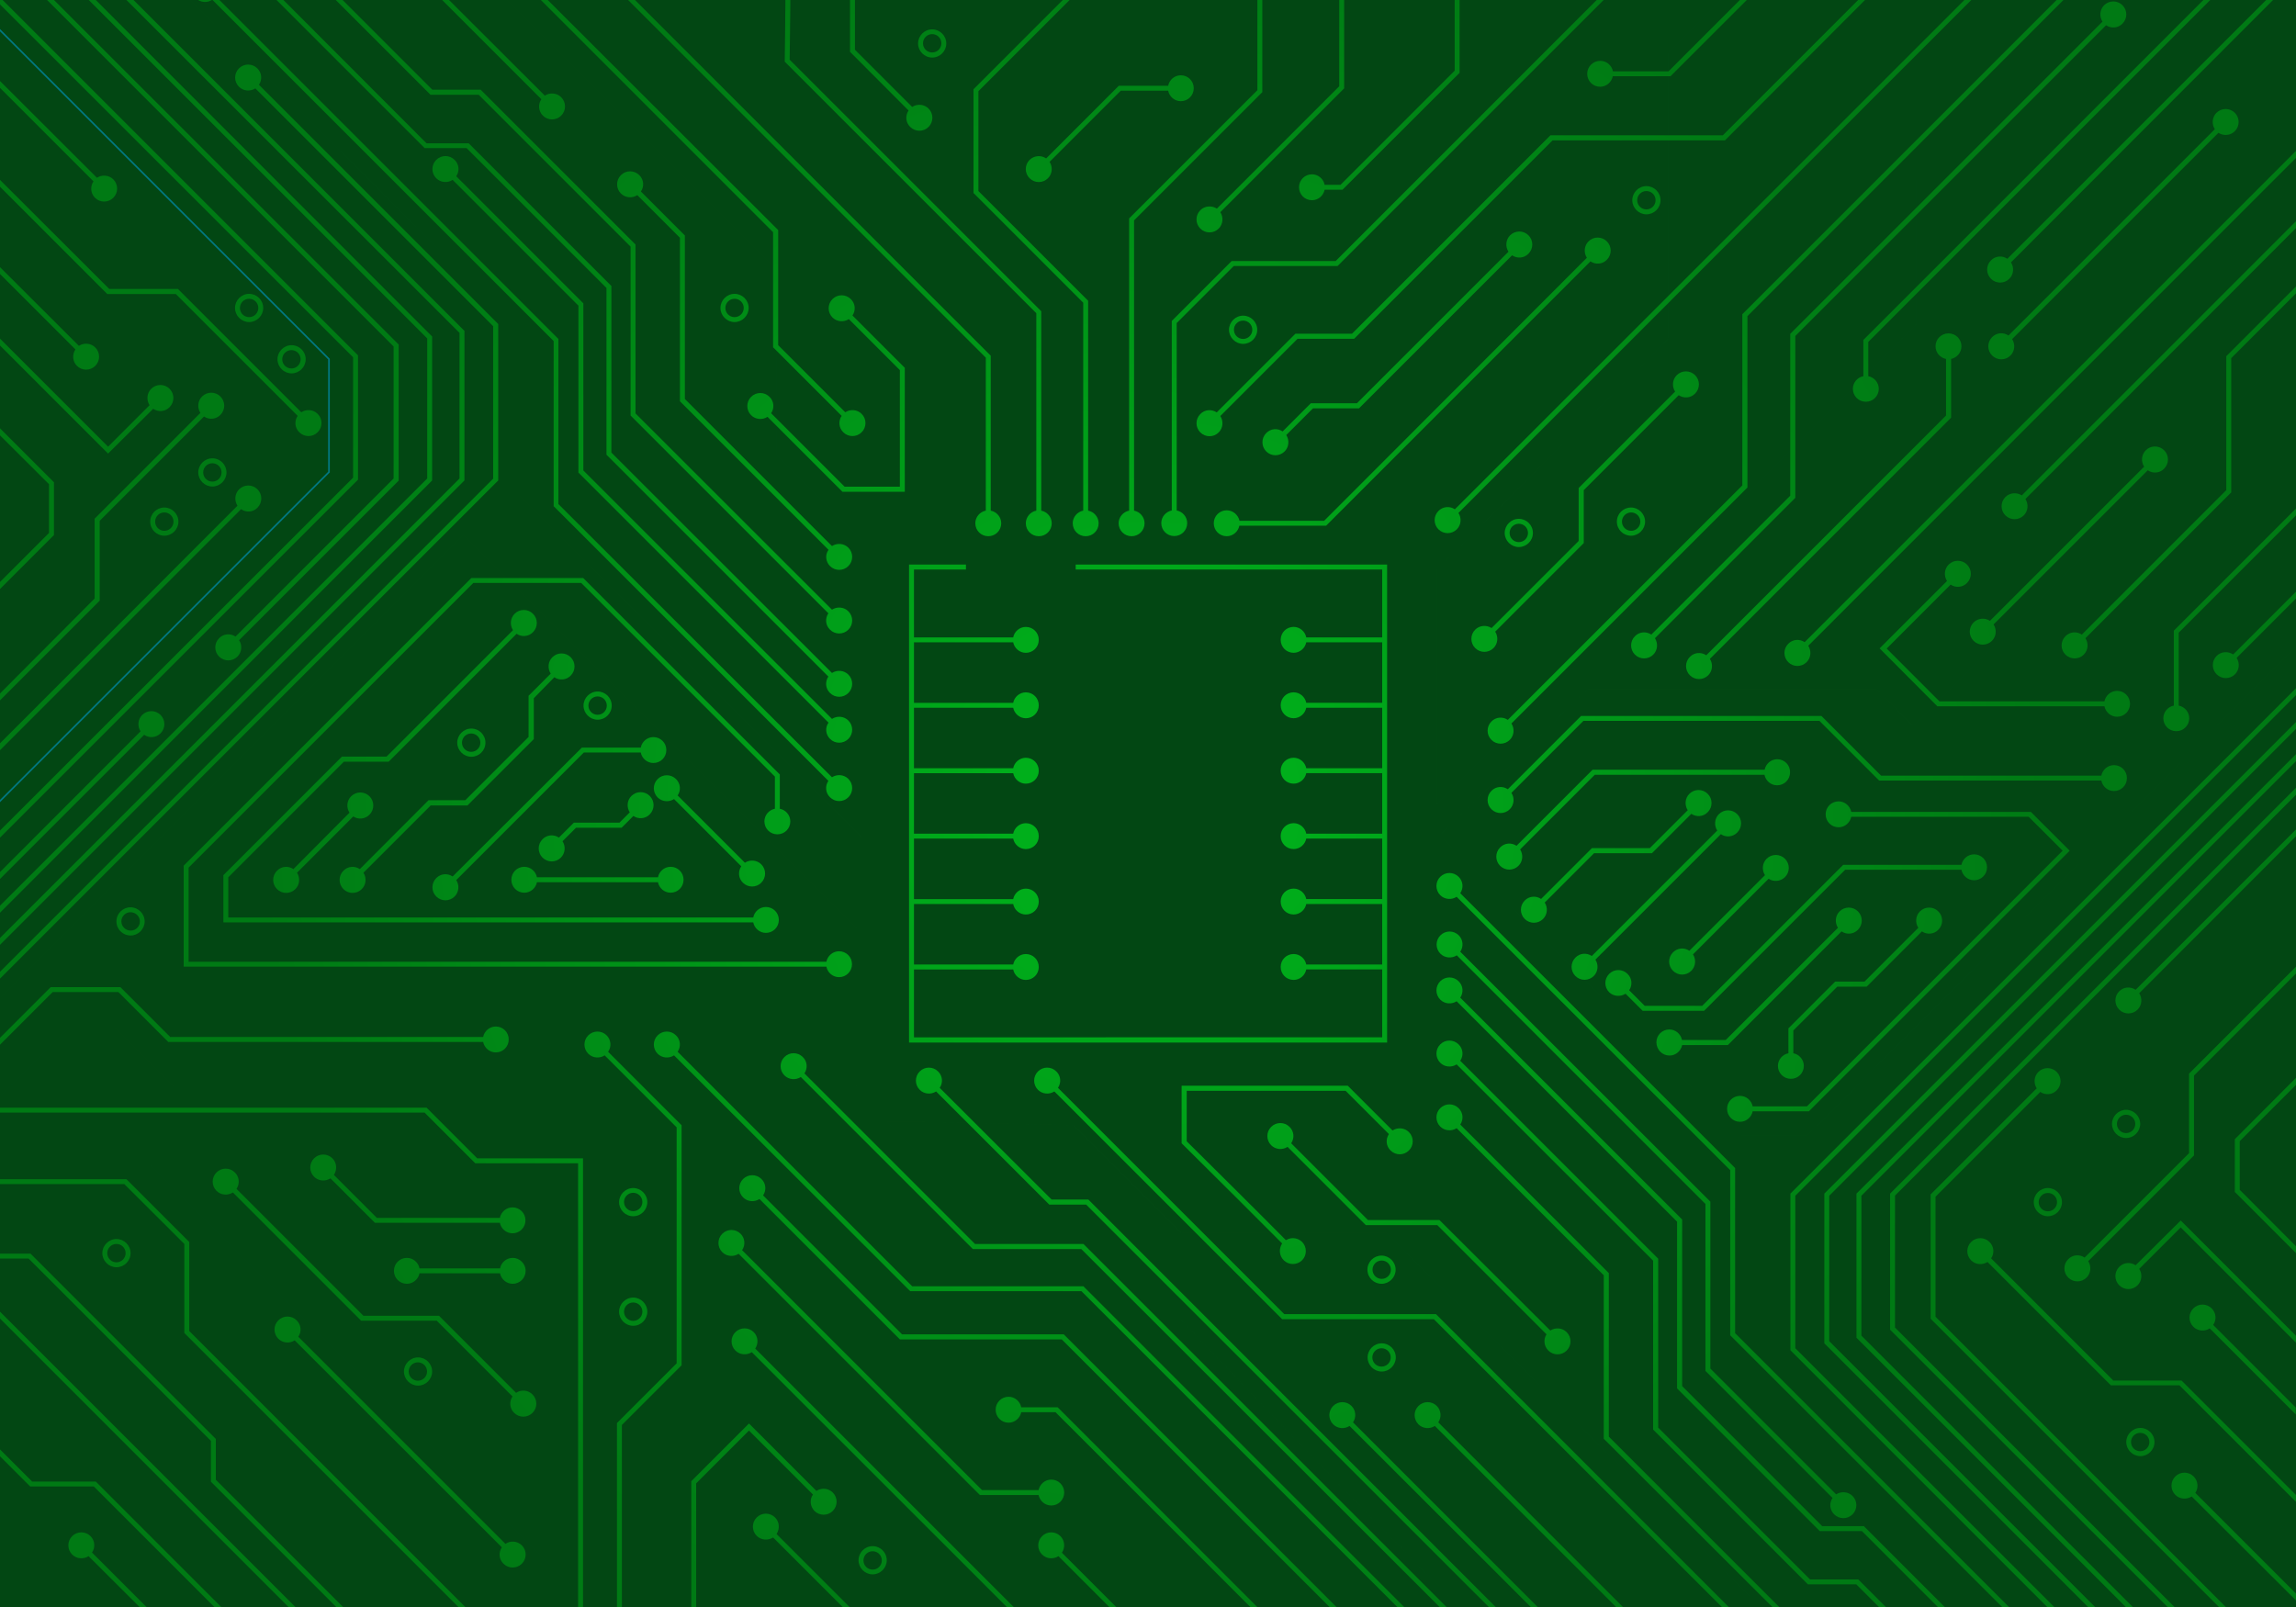 <?xml version="1.0" encoding="utf-8"?>
<!-- Generator: Adobe Illustrator 21.0.0, SVG Export Plug-In . SVG Version: 6.00 Build 0)  -->
<svg version="1.1" xmlns="http://www.w3.org/2000/svg" xmlns:xlink="http://www.w3.org/1999/xlink" x="0px" y="0px"
	 viewBox="0 0 1400 980" enable-background="new 0 0 1400 980" xml:space="preserve">
<g id="background">
</g>
<g id="object">
</g>
<g id="text">
	<rect fill="#024713" width="1400" height="980"/>
	<g opacity="0.5">
		<g>
			<polygon fill="#024713" points="316.9,201.1 316.9,302.2 525.4,510.8 525.4,329.3 473.7,277.6 473.7,164.6 309.1,0 115.7,0 			
				"/>
			<polygon fill="#024713" points="876,347.5 876,490 1168.3,197.7 1168.3,109.7 1278,0 1049.6,0 1017.5,32.1 1017.5,206.5 			"/>
			<polygon fill="#024713" points="0,668.2 41.7,626.5 70,626.5 105.7,662.2 522.2,662.2 522.2,565.9 282.5,326.2 0,608.7 			"/>
			<path fill="#024713" d="M845.6,751.9H720.5l-65.7-65.7l-94.9-2.1h-19.2l121.1,121.1h58.7c0,0,102,107.4,169.6,174.8h183.5
				L845.6,751.9z"/>
			<polygon fill="#024713" points="1400,209.6 1166.8,442.8 1144.5,420.4 967.8,420.4 878.1,509.4 1061.4,692.6 1101.9,692.6 
				1400,394.6 			"/>
			<polygon fill="#024713" points="91.6,710.8 0,710.8 0,980 360.8,980 			"/>
		</g>
	</g>
	<g>
		<radialGradient id="SVGID_1_" cx="701" cy="489" r="544.015" gradientUnits="userSpaceOnUse">
			<stop  offset="0" style="stop-color:#00B81C"/>
			<stop  offset="1" style="stop-color:#007A14"/>
		</radialGradient>
		<path fill="url(#SVGID_1_)" d="M964.2,436.5l-44.8,44.8c-3.1-2.1-7.3-1.8-10,1c-3.1,3.1-3.1,8.1,0,11.2c3.1,3.1,8.1,3.1,11.2,0
			c2.7-2.7,3-6.9,1-10l43.9-43.9h143.9l36.4,36.4h135.5c0.7,3.6,3.9,6.4,7.7,6.4c4.4,0,7.9-3.5,7.9-7.9c0-4.4-3.5-7.9-7.9-7.9
			c-3.8,0-7,2.8-7.7,6.4H1147l-36.4-36.4H964.2z"/>
		<radialGradient id="SVGID_2_" cx="701" cy="489" r="544.015" gradientUnits="userSpaceOnUse">
			<stop  offset="0" style="stop-color:#00B81C"/>
			<stop  offset="1" style="stop-color:#007A14"/>
		</radialGradient>
		<path fill="url(#SVGID_2_)" d="M1018,643.7c3.8,0,7-2.8,7.7-6.4h27.9l69.3-69.3c3.1,2.1,7.3,1.8,10-1c3.1-3.1,3.1-8.1,0-11.2
			c-3.1-3.1-8.1-3.1-11.2,0c-2.7,2.7-3,6.9-1,10l-68.4,68.4h-26.7c-0.7-3.6-3.9-6.4-7.7-6.4c-4.4,0-7.9,3.5-7.9,7.9
			C1010.1,640.2,1013.6,643.7,1018,643.7z"/>
		<radialGradient id="SVGID_3_" cx="701" cy="489" r="544.015" gradientUnits="userSpaceOnUse">
			<stop  offset="0" style="stop-color:#00B81C"/>
			<stop  offset="1" style="stop-color:#007A14"/>
		</radialGradient>
		<path fill="url(#SVGID_3_)" d="M1061,684.1c3.8,0,7-2.8,7.7-6.4h34.3L1262,518.8l-23.7-23.7h-109.5c-0.7-3.6-3.9-6.4-7.7-6.4
			c-4.4,0-7.9,3.5-7.9,7.9c0,4.4,3.5,7.9,7.9,7.9c3.8,0,7-2.8,7.7-6.4H1237l20.7,20.7l-155.9,155.9h-33.1c-0.7-3.6-3.9-6.4-7.7-6.4
			c-4.4,0-7.9,3.5-7.9,7.9C1053.1,680.6,1056.6,684.1,1061,684.1z"/>
		<radialGradient id="SVGID_4_" cx="701" cy="489" r="544.015" gradientUnits="userSpaceOnUse">
			<stop  offset="0" style="stop-color:#00B81C"/>
			<stop  offset="1" style="stop-color:#007A14"/>
		</radialGradient>
		<path fill="url(#SVGID_4_)" d="M1189.6,218.9c3.6-0.7,6.4-3.9,6.4-7.7c0-4.4-3.5-7.9-7.9-7.9c-4.4,0-7.9,3.5-7.9,7.9
			c0,3.8,2.8,7,6.4,7.7v34.5l-146.2,146.2c-3.1-2.1-7.3-1.8-10,1c-3.1,3.1-3.1,8.1,0,11.2c3.1,3.1,8.1,3.1,11.2,0
			c2.7-2.7,3-6.9,1-10l147.1-147.1V218.9z"/>
		<radialGradient id="SVGID_5_" cx="701" cy="489" r="544.015" gradientUnits="userSpaceOnUse">
			<stop  offset="0" style="stop-color:#00B81C"/>
			<stop  offset="1" style="stop-color:#007A14"/>
		</radialGradient>
		<path fill="url(#SVGID_5_)" d="M1091.6,203.6v98.7l-84.7,84.7c-3.1-2.1-7.3-1.8-10,1c-3.1,3.1-3.1,8.1,0,11.2s8.1,3.1,11.2,0
			c2.7-2.7,3-6.9,1-10l85.6-85.6v-98.7l189.5-189.5c3.1,2.1,7.3,1.8,10-1c3.1-3.1,3.1-8.1,0-11.2s-8.1-3.1-11.2,0
			c-2.7,2.7-3,6.9-1,10L1091.6,203.6z"/>
		<radialGradient id="SVGID_6_" cx="701" cy="489" r="544.015" gradientUnits="userSpaceOnUse">
			<stop  offset="0" style="stop-color:#00B81C"/>
			<stop  offset="1" style="stop-color:#007A14"/>
		</radialGradient>
		<path fill="url(#SVGID_6_)" d="M899.5,384c-3.1,3.1-3.1,8.1,0,11.2c3.1,3.1,8.1,3.1,11.2,0c2.7-2.7,3-6.9,1-10l54-54v-32.3
			l57.9-57.9c3.1,2.1,7.3,1.8,10-1c3.1-3.1,3.1-8.1,0-11.2c-3.1-3.1-8.1-3.1-11.2,0c-2.7,2.7-3,6.9-1,10l-58.8,58.8v32.3L909.5,383
			C906.4,381,902.2,381.3,899.5,384z"/>
		<radialGradient id="SVGID_7_" cx="701" cy="489" r="544.015" gradientUnits="userSpaceOnUse">
			<stop  offset="0" style="stop-color:#00B81C"/>
			<stop  offset="1" style="stop-color:#007A14"/>
		</radialGradient>
		<path fill="url(#SVGID_7_)" d="M1059.3,507.7c3.1-3.1,3.1-8.1,0-11.2c-3.1-3.1-8.1-3.1-11.2,0c-2.7,2.7-3,6.9-1,10l-76.5,76.5
			c-3.1-2.1-7.3-1.8-10,1c-3.1,3.1-3.1,8.1,0,11.2s8.1,3.1,11.2,0c2.7-2.7,3-6.9,1-10l76.5-76.5
			C1052.3,510.8,1056.6,510.5,1059.3,507.7z"/>
		<radialGradient id="SVGID_8_" cx="701" cy="489" r="544.015" gradientUnits="userSpaceOnUse">
			<stop  offset="0" style="stop-color:#00B81C"/>
			<stop  offset="1" style="stop-color:#007A14"/>
		</radialGradient>
		<path fill="url(#SVGID_8_)" d="M1088.4,534.9c3.1-3.1,3.1-8.1,0-11.2c-3.1-3.1-8.1-3.1-11.2,0c-2.7,2.7-3,6.9-1,10l-46.1,46.1
			c-3.1-2.1-7.3-1.8-10,1c-3.1,3.1-3.1,8.1,0,11.2c3.1,3.1,8.1,3.1,11.2,0c2.7-2.7,3-6.9,1-10l46.1-46.1
			C1081.4,537.9,1085.6,537.6,1088.4,534.9z"/>
		<radialGradient id="SVGID_9_" cx="701" cy="489" r="544.015" gradientUnits="userSpaceOnUse">
			<stop  offset="0" style="stop-color:#00B81C"/>
			<stop  offset="1" style="stop-color:#007A14"/>
		</radialGradient>
		<path fill="url(#SVGID_9_)" d="M1120.3,601.7h17.9l33.7-33.7c3.1,2.1,7.3,1.8,10-1c3.1-3.1,3.1-8.1,0-11.2
			c-3.1-3.1-8.1-3.1-11.2,0c-2.7,2.7-3,6.9-1,10l-32.8,32.8H1119l-28.5,28.5v15.2c-3.6,0.7-6.4,3.9-6.4,7.7c0,4.4,3.5,7.9,7.9,7.9
			s7.9-3.5,7.9-7.9c0-3.8-2.8-7-6.4-7.7v-13.9L1120.3,601.7z"/>
		<radialGradient id="SVGID_10_" cx="701" cy="489" r="544.015" gradientUnits="userSpaceOnUse">
			<stop  offset="0" style="stop-color:#00B81C"/>
			<stop  offset="1" style="stop-color:#007A14"/>
		</radialGradient>
		<path fill="url(#SVGID_10_)" d="M1325.5,430.3c-3.6,0.7-6.4,3.9-6.4,7.7c0,4.4,3.5,7.9,7.9,7.9s7.9-3.5,7.9-7.9
			c0-3.8-2.8-7-6.4-7.7v-44.5l71.5-71.5v-4.2l-74.5,74.5V430.3z"/>
		<radialGradient id="SVGID_11_" cx="701" cy="489" r="544.015" gradientUnits="userSpaceOnUse">
			<stop  offset="0" style="stop-color:#00B81C"/>
			<stop  offset="1" style="stop-color:#007A14"/>
		</radialGradient>
		<path fill="url(#SVGID_11_)" d="M1007.3,520.3l24-24c3.1,2.1,7.3,1.8,10-1c3.1-3.1,3.1-8.1,0-11.2c-3.1-3.1-8.1-3.1-11.2,0
			c-2.7,2.7-3,6.9-1,10l-23.1,23.1h-35.3l-31,31c-3.1-2.1-7.3-1.8-10,1c-3.1,3.1-3.1,8.1,0,11.2c3.1,3.1,8.1,3.1,11.2,0
			c2.7-2.7,3-6.9,1-10l30.1-30.1H1007.3z"/>
		<radialGradient id="SVGID_12_" cx="701" cy="489" r="544.015" gradientUnits="userSpaceOnUse">
			<stop  offset="0" style="stop-color:#00B81C"/>
			<stop  offset="1" style="stop-color:#007A14"/>
		</radialGradient>
		<path fill="url(#SVGID_12_)" d="M991.2,606l10.4,10.4h37.5l86-86h70.9c0.7,3.6,3.9,6.4,7.7,6.4c4.4,0,7.9-3.5,7.9-7.9
			c0-4.4-3.5-7.9-7.9-7.9c-3.8,0-7,2.8-7.7,6.4h-72.1l-86,86h-35l-9.5-9.5c2.1-3.1,1.8-7.3-1-10c-3.1-3.1-8.1-3.1-11.2,0
			c-3.1,3.1-3.1,8.1,0,11.2C983.9,607.7,988.1,608,991.2,606z"/>
		<radialGradient id="SVGID_13_" cx="701" cy="489" r="544.015" gradientUnits="userSpaceOnUse">
			<stop  offset="0" style="stop-color:#00B81C"/>
			<stop  offset="1" style="stop-color:#007A14"/>
		</radialGradient>
		<path fill="url(#SVGID_13_)" d="M1083.7,463c-3.8,0-7,2.8-7.7,6.4H971.1l-46.4,46.4c-3.1-2.1-7.3-1.8-10,1
			c-3.1,3.1-3.1,8.1,0,11.2c3.1,3.1,8.1,3.1,11.2,0c2.7-2.7,3-6.9,1-10l45.5-45.5h103.5c0.7,3.6,3.9,6.4,7.7,6.4
			c4.4,0,7.9-3.5,7.9-7.9C1091.6,466.5,1088,463,1083.7,463z"/>
		<radialGradient id="SVGID_14_" cx="701" cy="489" r="544.015" gradientUnits="userSpaceOnUse">
			<stop  offset="0" style="stop-color:#00B81C"/>
			<stop  offset="1" style="stop-color:#007A14"/>
		</radialGradient>
		<path fill="url(#SVGID_14_)" d="M1181.3,430.7h101.9c0.7,3.6,3.9,6.4,7.7,6.4c4.4,0,7.9-3.5,7.9-7.9c0-4.4-3.5-7.9-7.9-7.9
			c-3.8,0-7,2.8-7.7,6.4h-100.6l-32.2-32.2l39-39c3.1,2.1,7.3,1.8,10-1c3.1-3.1,3.1-8.1,0-11.2c-3.1-3.1-8.1-3.1-11.2,0
			c-2.7,2.7-3,6.9-1,10l-41.1,41.1L1181.3,430.7z"/>
		<radialGradient id="SVGID_15_" cx="701" cy="489" r="544.015" gradientUnits="userSpaceOnUse">
			<stop  offset="0" style="stop-color:#00B81C"/>
			<stop  offset="1" style="stop-color:#007A14"/>
		</radialGradient>
		<path fill="url(#SVGID_15_)" d="M889.5,570.4c-3.1-3.1-8.1-3.1-11.2,0s-3.1,8.1,0,11.2c2.7,2.7,6.9,3,10,1l151.6,151.6v101.8
			l77.5,77.5c-2.1,3.1-1.8,7.3,1,10c3.1,3.1,8.1,3.1,11.2,0c3.1-3.1,3.1-8.1,0-11.2c-2.7-2.7-6.9-3-10-1l-76.7-76.7V732.8
			L890.4,580.4C892.5,577.3,892.2,573.1,889.5,570.4z"/>
		<radialGradient id="SVGID_16_" cx="701" cy="489" r="544.015" gradientUnits="userSpaceOnUse">
			<stop  offset="0" style="stop-color:#00B81C"/>
			<stop  offset="1" style="stop-color:#007A14"/>
		</radialGradient>
		<path fill="url(#SVGID_16_)" d="M1062.4,296l-143,143c-3.1-2.1-7.3-1.8-10,1c-3.1,3.1-3.1,8.1,0,11.2c3.1,3.1,8.1,3.1,11.2,0
			c2.7-2.7,3-6.9,1-10l143.9-143.9V192.8L1258.2,0h-4.2l-191.6,191.6V296z"/>
		<radialGradient id="SVGID_17_" cx="701" cy="489" r="544.015" gradientUnits="userSpaceOnUse">
			<stop  offset="0" style="stop-color:#00B81C"/>
			<stop  offset="1" style="stop-color:#007A14"/>
		</radialGradient>
		<path fill="url(#SVGID_17_)" d="M944.1,823.6c3.1,3.1,8.1,3.1,11.2,0s3.1-8.1,0-11.2c-2.7-2.7-6.9-3-10-1L877.7,744h-43.6
			l-46.8-46.8c2.1-3.1,1.8-7.3-1-10c-3.1-3.1-8.1-3.1-11.2,0s-3.1,8.1,0,11.2c2.7,2.7,6.9,3,10,1l47.7,47.7h43.6l66.6,66.6
			C941,816.7,941.4,820.9,944.1,823.6z"/>
		<radialGradient id="SVGID_18_" cx="701" cy="489" r="544.015" gradientUnits="userSpaceOnUse">
			<stop  offset="0" style="stop-color:#00B81C"/>
			<stop  offset="1" style="stop-color:#007A14"/>
		</radialGradient>
		<path fill="url(#SVGID_18_)" d="M877.1,311.6c-3.1,3.1-3.1,8.1,0,11.2c3.1,3.1,8.1,3.1,11.2,0c2.7-2.7,3-6.9,1-10L1202,0h-4.2
			L887.1,310.6C884.1,308.5,879.8,308.8,877.1,311.6z"/>
		<radialGradient id="SVGID_19_" cx="701" cy="489" r="544.015" gradientUnits="userSpaceOnUse">
			<stop  offset="0" style="stop-color:#00B81C"/>
			<stop  offset="1" style="stop-color:#007A14"/>
		</radialGradient>
		<path fill="url(#SVGID_19_)" d="M589,347.3v-3h-34.7v291.5h291.5V344.3H655.9v3h186.9v41.4h-46.3c-0.7-3.6-3.9-6.4-7.7-6.4
			c-4.4,0-7.9,3.5-7.9,7.9s3.5,7.9,7.9,7.9c3.8,0,7-2.8,7.7-6.4h46.3v36.9h-46.3c-0.7-3.6-3.9-6.4-7.7-6.4c-4.4,0-7.9,3.5-7.9,7.9
			c0,4.4,3.5,7.9,7.9,7.9c3.8,0,7-2.8,7.7-6.4h46.3v36.9h-46.3c-0.7-3.6-3.9-6.4-7.7-6.4c-4.4,0-7.9,3.5-7.9,7.9
			c0,4.4,3.5,7.9,7.9,7.9c3.8,0,7-2.8,7.7-6.4h46.3v36.9h-46.3c-0.7-3.6-3.9-6.4-7.7-6.4c-4.4,0-7.9,3.5-7.9,7.9
			c0,4.4,3.5,7.9,7.9,7.9c3.8,0,7-2.8,7.7-6.4h46.3v36.9h-46.3c-0.7-3.6-3.9-6.4-7.7-6.4c-4.4,0-7.9,3.5-7.9,7.9
			c0,4.4,3.5,7.9,7.9,7.9c3.8,0,7-2.8,7.7-6.4h46.3v36.9h-46.3c-0.7-3.6-3.9-6.4-7.7-6.4c-4.4,0-7.9,3.5-7.9,7.9
			c0,4.4,3.5,7.9,7.9,7.9c3.8,0,7-2.8,7.7-6.4h46.3v41.4H557.3v-41.4h60.5c0.7,3.6,3.9,6.4,7.7,6.4c4.4,0,7.9-3.5,7.9-7.9
			c0-4.4-3.5-7.9-7.9-7.9c-3.8,0-7,2.8-7.7,6.4h-60.5v-36.9h60.5c0.7,3.6,3.9,6.4,7.7,6.4c4.4,0,7.9-3.5,7.9-7.9
			c0-4.4-3.5-7.9-7.9-7.9c-3.8,0-7,2.8-7.7,6.4h-60.5v-36.9h60.5c0.7,3.6,3.9,6.4,7.7,6.4c4.4,0,7.9-3.5,7.9-7.9
			c0-4.4-3.5-7.9-7.9-7.9c-3.8,0-7,2.8-7.7,6.4h-60.5v-36.9h60.5c0.7,3.6,3.9,6.4,7.7,6.4c4.4,0,7.9-3.5,7.9-7.9
			c0-4.4-3.5-7.9-7.9-7.9c-3.8,0-7,2.8-7.7,6.4h-60.5v-36.9h60.5c0.7,3.6,3.9,6.4,7.7,6.4c4.4,0,7.9-3.5,7.9-7.9
			c0-4.4-3.5-7.9-7.9-7.9c-3.8,0-7,2.8-7.7,6.4h-60.5v-36.9h60.5c0.7,3.6,3.9,6.4,7.7,6.4c4.4,0,7.9-3.5,7.9-7.9s-3.5-7.9-7.9-7.9
			c-3.8,0-7,2.8-7.7,6.4h-60.5v-41.4H589z"/>
		<radialGradient id="SVGID_20_" cx="701" cy="489" r="544.015" gradientUnits="userSpaceOnUse">
			<stop  offset="0" style="stop-color:#00B81C"/>
			<stop  offset="1" style="stop-color:#007A14"/>
		</radialGradient>
		<path fill="url(#SVGID_20_)" d="M781.8,767.4c2.5,3.6,7.4,4.5,11,2.1s4.5-7.4,2.1-11c-2.4-3.5-7.2-4.5-10.8-2.2
			c-14.1-14.3-50.9-50.8-60.5-60.3v-30.8h96.9l26.4,26.4c-2.1,3.1-1.8,7.3,1,10c3.1,3.1,8.1,3.1,11.2,0c3.1-3.1,3.1-8.1,0-11.2
			c-2.7-2.7-6.9-3-10-1l-27.3-27.3H720.5v35.1l0.4,0.4c20.5,20.3,49.2,48.9,60.9,60.7C780,761,779.9,764.6,781.8,767.4z"/>
		<radialGradient id="SVGID_21_" cx="701" cy="489" r="544.015" gradientUnits="userSpaceOnUse">
			<stop  offset="0" style="stop-color:#00B81C"/>
			<stop  offset="1" style="stop-color:#007A14"/>
		</radialGradient>
		<path fill="url(#SVGID_21_)" d="M1214,158.8c-3.1,3.1-3.1,8.1,0,11.2c3.1,3.1,8.1,3.1,11.2,0c2.7-2.7,3-6.9,1-10L1386,0h-4.2
			L1224,157.8C1220.9,155.7,1216.7,156,1214,158.8z"/>
		<radialGradient id="SVGID_22_" cx="701" cy="489" r="544.015" gradientUnits="userSpaceOnUse">
			<stop  offset="0" style="stop-color:#00B81C"/>
			<stop  offset="1" style="stop-color:#007A14"/>
		</radialGradient>
		<path fill="url(#SVGID_22_)" d="M1136.2,229.4c-3.6,0.7-6.4,3.9-6.4,7.7c0,4.4,3.5,7.9,7.9,7.9c4.4,0,7.9-3.5,7.9-7.9
			c0-3.8-2.8-7-6.4-7.7v-20.9L1347.7,0h-4.2l-207.3,207.3V229.4z"/>
		<radialGradient id="SVGID_23_" cx="701" cy="489" r="544.015" gradientUnits="userSpaceOnUse">
			<stop  offset="0" style="stop-color:#00B81C"/>
			<stop  offset="1" style="stop-color:#007A14"/>
		</radialGradient>
		<path fill="url(#SVGID_23_)" d="M1100.4,391.6c-3.1-2.1-7.3-1.8-10,1c-3.1,3.1-3.1,8.1,0,11.2c3.1,3.1,8.1,3.1,11.2,0
			c2.7-2.7,3-6.9,1-10L1400,96.3V92L1100.4,391.6z"/>
		<radialGradient id="SVGID_24_" cx="701" cy="489" r="544.015" gradientUnits="userSpaceOnUse">
			<stop  offset="0" style="stop-color:#00B81C"/>
			<stop  offset="1" style="stop-color:#007A14"/>
		</radialGradient>
		<path fill="url(#SVGID_24_)" d="M1203.4,379.6c-3.1,3.1-3.1,8.1,0,11.2c3.1,3.1,8.1,3.1,11.2,0c2.7-2.7,3-6.9,1-10l94-94
			c3.1,2.1,7.3,1.8,10-1c3.1-3.1,3.1-8.1,0-11.2c-3.1-3.1-8.1-3.1-11.2,0c-2.7,2.7-3,6.9-1,10l-94,94
			C1210.3,376.6,1206.1,376.9,1203.4,379.6z"/>
		<radialGradient id="SVGID_25_" cx="701" cy="489" r="544.015" gradientUnits="userSpaceOnUse">
			<stop  offset="0" style="stop-color:#00B81C"/>
			<stop  offset="1" style="stop-color:#007A14"/>
		</radialGradient>
		<path fill="url(#SVGID_25_)" d="M1357.4,299l-88,88c-3.1-2.1-7.3-1.8-10,1c-3.1,3.1-3.1,8.1,0,11.2c3.1,3.1,8.1,3.1,11.2,0
			c2.7-2.7,3-6.9,1-10l88.9-88.9v-81.9l39.6-39.6v-4.2l-42.6,42.6V299z"/>
		<radialGradient id="SVGID_26_" cx="701" cy="489" r="544.015" gradientUnits="userSpaceOnUse">
			<stop  offset="0" style="stop-color:#00B81C"/>
			<stop  offset="1" style="stop-color:#007A14"/>
		</radialGradient>
		<path fill="url(#SVGID_26_)" d="M1362.7,80c3.1-3.1,3.1-8.1,0-11.2c-3.1-3.1-8.1-3.1-11.2,0c-2.7,2.7-3,6.9-1,10l-125.8,125.8
			c-3.1-2.1-7.3-1.8-10,1c-3.1,3.1-3.1,8.1,0,11.2c3.1,3.1,8.1,3.1,11.2,0c2.7-2.7,3-6.9,1-10l125.8-125.8
			C1355.8,83,1360,82.7,1362.7,80z"/>
		<radialGradient id="SVGID_27_" cx="701" cy="489" r="544.015" gradientUnits="userSpaceOnUse">
			<stop  offset="0" style="stop-color:#00B81C"/>
			<stop  offset="1" style="stop-color:#007A14"/>
		</radialGradient>
		<path fill="url(#SVGID_27_)" d="M1222.8,303.1c-3.1,3.1-3.1,8.1,0,11.2c3.1,3.1,8.1,3.1,11.2,0c2.7-2.7,3-6.9,1-10L1400,139.1
			v-4.2l-167.2,167.2C1229.7,300.1,1225.5,300.4,1222.8,303.1z"/>
		<radialGradient id="SVGID_28_" cx="701" cy="489" r="544.015" gradientUnits="userSpaceOnUse">
			<stop  offset="0" style="stop-color:#00B81C"/>
			<stop  offset="1" style="stop-color:#007A14"/>
		</radialGradient>
		<path fill="url(#SVGID_28_)" d="M556.2,784.4l-143-143c2.1-3.1,1.8-7.3-1-10c-3.1-3.1-8.1-3.1-11.2,0s-3.1,8.1,0,11.2
			c2.7,2.7,6.9,3,10,1L555,787.4h104.4L852,980h4.2L660.6,784.4H556.2z"/>
		<radialGradient id="SVGID_29_" cx="701" cy="489" r="544.015" gradientUnits="userSpaceOnUse">
			<stop  offset="0" style="stop-color:#00B81C"/>
			<stop  offset="1" style="stop-color:#007A14"/>
		</radialGradient>
		<path fill="url(#SVGID_29_)" d="M55.2,936.8c-3.1-3.1-8.1-3.1-11.2,0c-3.1,3.1-3.1,8.1,0,11.2c2.7,2.7,6.9,3,10,1L85.1,980h4.2
			l-33.2-33.2C58.2,943.8,57.9,939.5,55.2,936.8z"/>
		<radialGradient id="SVGID_30_" cx="701" cy="489" r="544.015" gradientUnits="userSpaceOnUse">
			<stop  offset="0" style="stop-color:#00B81C"/>
			<stop  offset="1" style="stop-color:#007A14"/>
		</radialGradient>
		<polygon fill="url(#SVGID_30_)" points="19.6,903.5 0,883.9 0,888.1 18.4,906.5 57.2,906.5 130.7,980 134.9,980 58.4,903.5 		"/>
		<radialGradient id="SVGID_31_" cx="701" cy="489" r="544.015" gradientUnits="userSpaceOnUse">
			<stop  offset="0" style="stop-color:#00B81C"/>
			<stop  offset="1" style="stop-color:#007A14"/>
		</radialGradient>
		<path fill="url(#SVGID_31_)" d="M240,291.8l-96.4,96.4c-3.1-2.1-7.3-1.8-10,1c-3.1,3.1-3.1,8.1,0,11.2c3.1,3.1,8.1,3.1,11.2,0
			c2.7-2.7,3-6.9,1-10l96.9-96.9l0.4-0.4v-83L32.9,0h-4.2L240,211.3V291.8z"/>
		<radialGradient id="SVGID_32_" cx="701" cy="489" r="544.015" gradientUnits="userSpaceOnUse">
			<stop  offset="0" style="stop-color:#00B81C"/>
			<stop  offset="1" style="stop-color:#007A14"/>
		</radialGradient>
		<polygon fill="url(#SVGID_32_)" points="218.3,216.7 1.6,0 0,0 0,2.7 215.3,217.9 215.3,291.3 0,506.5 0,510.8 218.3,292.5 		"/>
		<radialGradient id="SVGID_33_" cx="701" cy="489" r="544.015" gradientUnits="userSpaceOnUse">
			<stop  offset="0" style="stop-color:#00B81C"/>
			<stop  offset="1" style="stop-color:#007A14"/>
		</radialGradient>
		<polygon fill="url(#SVGID_33_)" points="260.1,675.5 0,675.5 0,678.5 258.9,678.5 289.8,709.4 352.5,709.4 352.5,980 355.5,980 
			355.5,706.4 291,706.4 		"/>
		<radialGradient id="SVGID_34_" cx="701" cy="489" r="544.015" gradientUnits="userSpaceOnUse">
			<stop  offset="0" style="stop-color:#00B81C"/>
			<stop  offset="1" style="stop-color:#007A14"/>
		</radialGradient>
		<path fill="url(#SVGID_34_)" d="M1351.6,400c-3.1,3.1-3.1,8.1,0,11.2c3.1,3.1,8.1,3.1,11.2,0c2.7-2.7,3-6.9,1-10l36.3-36.3v-4.2
			l-38.4,38.4C1358.5,397,1354.3,397.3,1351.6,400z"/>
		<radialGradient id="SVGID_35_" cx="701" cy="489" r="544.015" gradientUnits="userSpaceOnUse">
			<stop  offset="0" style="stop-color:#00B81C"/>
			<stop  offset="1" style="stop-color:#007A14"/>
		</radialGradient>
		<polygon fill="url(#SVGID_35_)" points="115.4,757.4 77.1,719.1 0,719.1 0,722.1 75.8,722.1 112.4,758.6 112.4,812.9 279.5,980 
			283.7,980 115.4,811.7 		"/>
		<radialGradient id="SVGID_36_" cx="701" cy="489" r="544.015" gradientUnits="userSpaceOnUse">
			<stop  offset="0" style="stop-color:#00B81C"/>
			<stop  offset="1" style="stop-color:#007A14"/>
		</radialGradient>
		<polygon fill="url(#SVGID_36_)" points="0,804.1 175.9,980 180.1,980 0,799.9 		"/>
		<radialGradient id="SVGID_37_" cx="701" cy="489" r="544.015" gradientUnits="userSpaceOnUse">
			<stop  offset="0" style="stop-color:#00B81C"/>
			<stop  offset="1" style="stop-color:#007A14"/>
		</radialGradient>
		<path fill="url(#SVGID_37_)" d="M369.9,631.4c-3.1-3.1-8.1-3.1-11.2,0c-3.1,3.1-3.1,8.1,0,11.2c2.7,2.7,6.9,3,10,1l43.9,43.9
			v143.9l-36.4,36.4V980h3V869l36.4-36.4V686.2l-44.8-44.8C373,638.3,372.6,634.1,369.9,631.4z"/>
		<radialGradient id="SVGID_38_" cx="701" cy="489" r="544.015" gradientUnits="userSpaceOnUse">
			<stop  offset="0" style="stop-color:#00B81C"/>
			<stop  offset="1" style="stop-color:#007A14"/>
		</radialGradient>
		<path fill="url(#SVGID_38_)" d="M1103.7,963.2l-92.6-92.6v-103L890.4,646.9c2.1-3.1,1.8-7.3-1-10c-3.1-3.1-8.1-3.1-11.2,0
			s-3.1,8.1,0,11.2c2.7,2.7,6.9,3,10,1L1008,768.8v103l94.4,94.4h29.5l13.8,13.8h4.2l-16.8-16.8H1103.7z"/>
		<radialGradient id="SVGID_39_" cx="701" cy="489" r="544.015" gradientUnits="userSpaceOnUse">
			<stop  offset="0" style="stop-color:#00B81C"/>
			<stop  offset="1" style="stop-color:#007A14"/>
		</radialGradient>
		<path fill="url(#SVGID_39_)" d="M459.6,812.4c-3.1-3.1-8.1-3.1-11.2,0s-3.1,8.1,0,11.2c2.7,2.7,6.9,3,10,1L613.9,980h4.2
			L460.5,822.4C462.6,819.3,462.3,815.1,459.6,812.4z"/>
		<radialGradient id="SVGID_40_" cx="701" cy="489" r="544.015" gradientUnits="userSpaceOnUse">
			<stop  offset="0" style="stop-color:#00B81C"/>
			<stop  offset="1" style="stop-color:#007A14"/>
		</radialGradient>
		<path fill="url(#SVGID_40_)" d="M799.3,245.9l-17.2,17.2c-3.1-2.1-7.3-1.8-10,1c-3.1,3.1-3.1,8.1,0,11.2c3.1,3.1,8.1,3.1,11.2,0
			c2.7-2.7,3-6.9,1-10l16.3-16.3h28.1l93.3-93.3c3.1,2.1,7.3,1.8,10-1c3.1-3.1,3.1-8.1,0-11.2c-3.1-3.1-8.1-3.1-11.2,0
			c-2.7,2.7-3,6.9-1,10l-92.4,92.4H799.3z"/>
		<radialGradient id="SVGID_41_" cx="701" cy="489" r="544.015" gradientUnits="userSpaceOnUse">
			<stop  offset="0" style="stop-color:#00B81C"/>
			<stop  offset="1" style="stop-color:#007A14"/>
		</radialGradient>
		<path fill="url(#SVGID_41_)" d="M472.6,925.4c-3.1-3.1-8.1-3.1-11.2,0s-3.1,8.1,0,11.2c2.7,2.7,6.9,3,10,1l42.5,42.5h4.2
			l-44.6-44.6C475.6,932.3,475.3,928.1,472.6,925.4z"/>
		<radialGradient id="SVGID_42_" cx="701" cy="489" r="544.015" gradientUnits="userSpaceOnUse">
			<stop  offset="0" style="stop-color:#00B81C"/>
			<stop  offset="1" style="stop-color:#007A14"/>
		</radialGradient>
		<path fill="url(#SVGID_42_)" d="M496.6,921.4c3.1,3.1,8.1,3.1,11.2,0c3.1-3.1,3.1-8.1,0-11.2c-2.7-2.7-6.9-3-10-1l-41.1-41.1
			l-35.2,35.2V980h3v-75.4l32.2-32.2l39,39C493.6,914.4,493.9,918.6,496.6,921.4z"/>
		<radialGradient id="SVGID_43_" cx="701" cy="489" r="544.015" gradientUnits="userSpaceOnUse">
			<stop  offset="0" style="stop-color:#00B81C"/>
			<stop  offset="1" style="stop-color:#007A14"/>
		</radialGradient>
		<polygon fill="url(#SVGID_43_)" points="131.6,877.5 18.6,764.5 0,764.5 0,767.5 17.4,767.5 128.6,878.7 128.6,903.6 205,980 
			209.2,980 131.6,902.4 		"/>
		<radialGradient id="SVGID_44_" cx="701" cy="489" r="544.015" gradientUnits="userSpaceOnUse">
			<stop  offset="0" style="stop-color:#00B81C"/>
			<stop  offset="1" style="stop-color:#007A14"/>
		</radialGradient>
		<path fill="url(#SVGID_44_)" d="M807.7,112.7c-0.7-3.6-3.9-6.4-7.7-6.4c-4.4,0-7.9,3.5-7.9,7.9c0,4.4,3.5,7.9,7.9,7.9
			c3.8,0,7-2.8,7.7-6.4h10.9L890,44.4V0h-3v43.1l-69.6,69.6H807.7z"/>
		<radialGradient id="SVGID_45_" cx="701" cy="489" r="544.015" gradientUnits="userSpaceOnUse">
			<stop  offset="0" style="stop-color:#00B81C"/>
			<stop  offset="1" style="stop-color:#007A14"/>
		</radialGradient>
		<path fill="url(#SVGID_45_)" d="M731.9,128.2c-3.1,3.1-3.1,8.1,0,11.2s8.1,3.1,11.2,0c2.7-2.7,3-6.9,1-10l75.5-75.5V0h-3v52.6
			l-74.6,74.6C738.8,125.2,734.6,125.5,731.9,128.2z"/>
		<radialGradient id="SVGID_46_" cx="701" cy="489" r="544.015" gradientUnits="userSpaceOnUse">
			<stop  offset="0" style="stop-color:#00B81C"/>
			<stop  offset="1" style="stop-color:#007A14"/>
		</radialGradient>
		<path fill="url(#SVGID_46_)" d="M1292.2,604.5c-3.1,3.1-3.1,8.1,0,11.2c3.1,3.1,8.1,3.1,11.2,0c2.7-2.7,3-6.9,1-10L1400,510v-4.2
			l-97.8,97.8C1299.1,601.5,1294.9,601.8,1292.2,604.5z"/>
		<radialGradient id="SVGID_47_" cx="701" cy="489" r="544.015" gradientUnits="userSpaceOnUse">
			<stop  offset="0" style="stop-color:#00B81C"/>
			<stop  offset="1" style="stop-color:#007A14"/>
		</radialGradient>
		<polygon fill="url(#SVGID_47_)" points="1132,815.8 1296.2,980 1300.5,980 1135,814.5 1135,729.2 1400,464.2 1400,459.9 
			1132,727.9 		"/>
		<radialGradient id="SVGID_48_" cx="701" cy="489" r="544.015" gradientUnits="userSpaceOnUse">
			<stop  offset="0" style="stop-color:#00B81C"/>
			<stop  offset="1" style="stop-color:#007A14"/>
		</radialGradient>
		<polygon fill="url(#SVGID_48_)" points="1112.4,819.2 1273.2,980 1277.5,980 1115.4,817.9 1115.4,729.2 1400,444.5 1400,440.3 
			1112.4,727.9 		"/>
		<radialGradient id="SVGID_49_" cx="701" cy="489" r="544.015" gradientUnits="userSpaceOnUse">
			<stop  offset="0" style="stop-color:#00B81C"/>
			<stop  offset="1" style="stop-color:#007A14"/>
		</radialGradient>
		<polygon fill="url(#SVGID_49_)" points="283.2,201.8 81.4,0 77.1,0 280.2,203 280.2,291.8 0,572 0,576.2 283.2,293 		"/>
		<radialGradient id="SVGID_50_" cx="701" cy="489" r="544.015" gradientUnits="userSpaceOnUse">
			<stop  offset="0" style="stop-color:#00B81C"/>
			<stop  offset="1" style="stop-color:#007A14"/>
		</radialGradient>
		<path fill="url(#SVGID_50_)" d="M688.5,311.4c-3.6,0.7-6.4,3.9-6.4,7.7c0,4.4,3.5,7.9,7.9,7.9s7.9-3.5,7.9-7.9
			c0-3.8-2.8-7-6.4-7.7V134.4l78.2-78.2V0h-3v55l-78.2,78.2V311.4z"/>
		<radialGradient id="SVGID_51_" cx="701" cy="489" r="544.015" gradientUnits="userSpaceOnUse">
			<stop  offset="0" style="stop-color:#00B81C"/>
			<stop  offset="1" style="stop-color:#007A14"/>
		</radialGradient>
		<path fill="url(#SVGID_51_)" d="M331,70.5c3.1,3.1,8.1,3.1,11.2,0c3.1-3.1,3.1-8.1,0-11.2c-2.7-2.7-6.9-3-10-1L273.8,0h-4.2
			l60.5,60.5C328,63.5,328.3,67.8,331,70.5z"/>
		<radialGradient id="SVGID_52_" cx="701" cy="489" r="544.015" gradientUnits="userSpaceOnUse">
			<stop  offset="0" style="stop-color:#00B81C"/>
			<stop  offset="1" style="stop-color:#007A14"/>
		</radialGradient>
		<path fill="url(#SVGID_52_)" d="M555,77.4c3.1,3.1,8.1,3.1,11.2,0c3.1-3.1,3.1-8.1,0-11.2c-2.7-2.7-6.9-3-10-1l-34.9-34.9V0h-3
			v31.6L554,67.4C551.9,70.5,552.2,74.7,555,77.4z"/>
		<radialGradient id="SVGID_53_" cx="701" cy="489" r="544.015" gradientUnits="userSpaceOnUse">
			<stop  offset="0" style="stop-color:#00B81C"/>
			<stop  offset="1" style="stop-color:#007A14"/>
		</radialGradient>
		<path fill="url(#SVGID_53_)" d="M337.5,308.6l167.6,167.6c-2.1,3.1-1.8,7.3,1,10c3.1,3.1,8.1,3.1,11.2,0c3.1-3.1,3.1-8.1,0-11.2
			c-2.7-2.7-6.9-3-10-1L340.5,307.4V206.7L133.8,0h-4.2l208,208V308.6z"/>
		<radialGradient id="SVGID_54_" cx="701" cy="489" r="544.015" gradientUnits="userSpaceOnUse">
			<stop  offset="0" style="stop-color:#00B81C"/>
			<stop  offset="1" style="stop-color:#007A14"/>
		</radialGradient>
		<path fill="url(#SVGID_54_)" d="M291.9,57.8l92.6,92.6v103L505.1,374c-2.1,3.1-1.8,7.3,1,10c3.1,3.1,8.1,3.1,11.2,0
			c3.1-3.1,3.1-8.1,0-11.2c-2.7-2.7-6.9-3-10-1L387.5,252.1v-103l-94.4-94.4h-29.5L208.9,0h-4.2l57.8,57.8H291.9z"/>
		<radialGradient id="SVGID_55_" cx="701" cy="489" r="544.015" gradientUnits="userSpaceOnUse">
			<stop  offset="0" style="stop-color:#00B81C"/>
			<stop  offset="1" style="stop-color:#007A14"/>
		</radialGradient>
		<path fill="url(#SVGID_55_)" d="M601.1,311.4c-3.6,0.7-6.4,3.9-6.4,7.7c0,4.4,3.5,7.9,7.9,7.9c4.4,0,7.9-3.5,7.9-7.9
			c0-3.8-2.8-7-6.4-7.7v-94.5L387.2,0H383l218.1,218.1V311.4z"/>
		<radialGradient id="SVGID_56_" cx="701" cy="489" r="544.015" gradientUnits="userSpaceOnUse">
			<stop  offset="0" style="stop-color:#00B81C"/>
			<stop  offset="1" style="stop-color:#007A14"/>
		</radialGradient>
		<path fill="url(#SVGID_56_)" d="M631.9,311.4c-3.6,0.7-6.4,3.9-6.4,7.7c0,4.4,3.5,7.9,7.9,7.9c4.4,0,7.9-3.5,7.9-7.9
			c0-3.8-2.8-7-6.4-7.7V189.8L481.5,36.4c0-3.2,0.3-17.9,0.4-32.4c0-1.4,0-2.7,0-4h-3c-0.1,12.1-0.2,25.8-0.4,37l0,0.6L631.9,191
			V311.4z"/>
		<radialGradient id="SVGID_57_" cx="701" cy="489" r="544.015" gradientUnits="userSpaceOnUse">
			<stop  offset="0" style="stop-color:#00B81C"/>
			<stop  offset="1" style="stop-color:#007A14"/>
		</radialGradient>
		<path fill="url(#SVGID_57_)" d="M751,159.2l-36.5,36.5v115.6c-3.6,0.7-6.4,3.9-6.4,7.7c0,4.4,3.5,7.9,7.9,7.9s7.9-3.5,7.9-7.9
			c0-3.8-2.8-7-6.4-7.7V197l34.8-34.8h63.3L977.8,0h-4.2L814.4,159.2H751z"/>
		<radialGradient id="SVGID_58_" cx="701" cy="489" r="544.015" gradientUnits="userSpaceOnUse">
			<stop  offset="0" style="stop-color:#00B81C"/>
			<stop  offset="1" style="stop-color:#007A14"/>
		</radialGradient>
		<path fill="url(#SVGID_58_)" d="M646.6,936.8c-3.1-3.1-8.1-3.1-11.2,0s-3.1,8.1,0,11.2c2.7,2.7,6.9,3,10,1l31.1,31.1h4.2
			l-33.2-33.2C649.6,943.8,649.3,939.5,646.6,936.8z"/>
		<radialGradient id="SVGID_59_" cx="701" cy="489" r="544.015" gradientUnits="userSpaceOnUse">
			<stop  offset="0" style="stop-color:#00B81C"/>
			<stop  offset="1" style="stop-color:#007A14"/>
		</radialGradient>
		<path fill="url(#SVGID_59_)" d="M876.1,857.4c-3.1-3.1-8.1-3.1-11.2,0s-3.1,8.1,0,11.2c2.7,2.7,6.9,3,10,1L985.4,980h4.2
			L877,867.4C879.1,864.3,878.8,860.1,876.1,857.4z"/>
		<radialGradient id="SVGID_60_" cx="701" cy="489" r="544.015" gradientUnits="userSpaceOnUse">
			<stop  offset="0" style="stop-color:#00B81C"/>
			<stop  offset="1" style="stop-color:#007A14"/>
		</radialGradient>
		<path fill="url(#SVGID_60_)" d="M93.4,249.3c3.1,2.1,7.3,1.8,10-1c3.1-3.1,3.1-8.1,0-11.2c-3.1-3.1-8.1-3.1-11.2,0
			c-2.7,2.7-3,6.9-1,10l-25.3,25.3L0,206.5v4.2l65.9,65.9L93.4,249.3z"/>
		<radialGradient id="SVGID_61_" cx="701" cy="489" r="544.015" gradientUnits="userSpaceOnUse">
			<stop  offset="0" style="stop-color:#00B81C"/>
			<stop  offset="1" style="stop-color:#007A14"/>
		</radialGradient>
		<path fill="url(#SVGID_61_)" d="M594.5,758.6l-104-104c2.1-3.1,1.8-7.3-1-10c-3.1-3.1-8.1-3.1-11.2,0c-3.1,3.1-3.1,8.1,0,11.2
			c2.7,2.7,6.9,3,10,1l104.9,104.9h66.1L877.8,980h4.2L660.6,758.6H594.5z"/>
		<radialGradient id="SVGID_62_" cx="701" cy="489" r="544.015" gradientUnits="userSpaceOnUse">
			<stop  offset="0" style="stop-color:#00B81C"/>
			<stop  offset="1" style="stop-color:#007A14"/>
		</radialGradient>
		<path fill="url(#SVGID_62_)" d="M641.2,731.5L573,663.4c2.1-3.1,1.8-7.3-1-10c-3.1-3.1-8.1-3.1-11.2,0s-3.1,8.1,0,11.2
			c2.7,2.7,6.9,3,10,1l69,69h22.5L907.8,980h4.2L663.6,731.5H641.2z"/>
		<radialGradient id="SVGID_63_" cx="701" cy="489" r="544.015" gradientUnits="userSpaceOnUse">
			<stop  offset="0" style="stop-color:#00B81C"/>
			<stop  offset="1" style="stop-color:#007A14"/>
		</radialGradient>
		<path fill="url(#SVGID_63_)" d="M824.1,857.4c-3.1-3.1-8.1-3.1-11.2,0c-3.1,3.1-3.1,8.1,0,11.2c2.7,2.7,6.9,3,10,1L933.4,980h4.2
			L825,867.4C827.1,864.3,826.8,860.1,824.1,857.4z"/>
		<radialGradient id="SVGID_64_" cx="701" cy="489" r="544.015" gradientUnits="userSpaceOnUse">
			<stop  offset="0" style="stop-color:#00B81C"/>
			<stop  offset="1" style="stop-color:#007A14"/>
		</radialGradient>
		<path fill="url(#SVGID_64_)" d="M550,813.7l-84.7-84.7c2.1-3.1,1.8-7.3-1-10c-3.1-3.1-8.1-3.1-11.2,0s-3.1,8.1,0,11.2
			c2.7,2.7,6.9,3,10,1l85.6,85.6h98.7L810.7,980h4.2L648.6,813.7H550z"/>
		<radialGradient id="SVGID_65_" cx="701" cy="489" r="544.015" gradientUnits="userSpaceOnUse">
			<stop  offset="0" style="stop-color:#00B81C"/>
			<stop  offset="1" style="stop-color:#007A14"/>
		</radialGradient>
		<path fill="url(#SVGID_65_)" d="M314.7,849.4l-47-47h-46.1L144.2,725c2.1-3.1,1.8-7.3-1-10c-3.1-3.1-8.1-3.1-11.2,0
			c-3.1,3.1-3.1,8.1,0,11.2c2.7,2.7,6.9,3,10,1l78.2,78.2h46.1l46.2,46.2c-2.1,3.1-1.8,7.3,1,10c3.1,3.1,8.1,3.1,11.2,0
			s3.1-8.1,0-11.2C322,847.6,317.7,847.3,314.7,849.4z"/>
		<radialGradient id="SVGID_66_" cx="701" cy="489" r="544.015" gradientUnits="userSpaceOnUse">
			<stop  offset="0" style="stop-color:#00B81C"/>
			<stop  offset="1" style="stop-color:#007A14"/>
		</radialGradient>
		<path fill="url(#SVGID_66_)" d="M60.8,317.6l63.6-63.6c3.1,2.1,7.3,1.8,10-1c3.1-3.1,3.1-8.1,0-11.2c-3.1-3.1-8.1-3.1-11.2,0
			c-2.7,2.7-3,6.9-1,10l-64.5,64.5V365L0,422.9v4.2l60.8-60.8V317.6z"/>
		<radialGradient id="SVGID_67_" cx="701" cy="489" r="544.015" gradientUnits="userSpaceOnUse">
			<stop  offset="0" style="stop-color:#00B81C"/>
			<stop  offset="1" style="stop-color:#007A14"/>
		</radialGradient>
		<path fill="url(#SVGID_67_)" d="M202.7,706.4c-3.1-3.1-8.1-3.1-11.2,0s-3.1,8.1,0,11.2c2.7,2.7,6.9,3,10,1l27.1,27.1h76.2
			c0.7,3.6,3.9,6.4,7.7,6.4c4.4,0,7.9-3.5,7.9-7.9c0-4.4-3.5-7.9-7.9-7.9c-3.8,0-7,2.8-7.7,6.4h-75l-26.2-26.2
			C205.7,713.3,205.4,709.1,202.7,706.4z"/>
		<radialGradient id="SVGID_68_" cx="701" cy="489" r="544.015" gradientUnits="userSpaceOnUse">
			<stop  offset="0" style="stop-color:#00B81C"/>
			<stop  offset="1" style="stop-color:#007A14"/>
		</radialGradient>
		<path fill="url(#SVGID_68_)" d="M308.2,941.5L181.9,815.2c2.1-3.1,1.8-7.3-1-10c-3.1-3.1-8.1-3.1-11.2,0c-3.1,3.1-3.1,8.1,0,11.2
			c2.7,2.7,6.9,3,10,1L306,943.6c-2.1,3.1-1.8,7.3,1,10c3.1,3.1,8.1,3.1,11.2,0s3.1-8.1,0-11.2C315.4,939.7,311.2,939.4,308.2,941.5
			z"/>
		<radialGradient id="SVGID_69_" cx="701" cy="489" r="544.015" gradientUnits="userSpaceOnUse">
			<stop  offset="0" style="stop-color:#00B81C"/>
			<stop  offset="1" style="stop-color:#007A14"/>
		</radialGradient>
		<path fill="url(#SVGID_69_)" d="M451.6,752.4c-3.1-3.1-8.1-3.1-11.2,0s-3.1,8.1,0,11.2c2.7,2.7,6.9,3,10,1l147.1,147.1h35.8
			c0.7,3.6,3.9,6.4,7.7,6.4c4.4,0,7.9-3.5,7.9-7.9c0-4.4-3.5-7.9-7.9-7.9c-3.8,0-7,2.8-7.7,6.4h-34.5L452.5,762.4
			C454.6,759.3,454.3,755.1,451.6,752.4z"/>
		<radialGradient id="SVGID_70_" cx="701" cy="489" r="544.015" gradientUnits="userSpaceOnUse">
			<stop  offset="0" style="stop-color:#00B81C"/>
			<stop  offset="1" style="stop-color:#007A14"/>
		</radialGradient>
		<path fill="url(#SVGID_70_)" d="M312.6,767.1c-3.8,0-7,2.8-7.7,6.4h-49.1c-0.7-3.6-3.9-6.4-7.7-6.4c-4.4,0-7.9,3.5-7.9,7.9
			s3.5,7.9,7.9,7.9c3.8,0,7-2.8,7.7-6.4h49.1c0.7,3.6,3.9,6.4,7.7,6.4c4.4,0,7.9-3.5,7.9-7.9S316.9,767.1,312.6,767.1z"/>
		<radialGradient id="SVGID_71_" cx="701" cy="489" r="544.015" gradientUnits="userSpaceOnUse">
			<stop  offset="0" style="stop-color:#00B81C"/>
			<stop  offset="1" style="stop-color:#007A14"/>
		</radialGradient>
		<path fill="url(#SVGID_71_)" d="M622.7,858.2c-0.7-3.6-3.9-6.4-7.7-6.4c-4.4,0-7.9,3.5-7.9,7.9c0,4.4,3.5,7.9,7.9,7.9
			c3.8,0,7-2.8,7.7-6.4h20.9L762.4,980h4.2L644.9,858.2H622.7z"/>
		<radialGradient id="SVGID_72_" cx="701" cy="489" r="544.015" gradientUnits="userSpaceOnUse">
			<stop  offset="0" style="stop-color:#00B81C"/>
			<stop  offset="1" style="stop-color:#007A14"/>
		</radialGradient>
		<path fill="url(#SVGID_72_)" d="M1348.6,797.9c-3.1-3.1-8.1-3.1-11.2,0s-3.1,8.1,0,11.2c2.7,2.7,6.9,3,10,1l52.5,52.5v-4.2
			l-50.4-50.4C1351.7,804.8,1351.3,800.6,1348.6,797.9z"/>
		<radialGradient id="SVGID_73_" cx="701" cy="489" r="544.015" gradientUnits="userSpaceOnUse">
			<stop  offset="0" style="stop-color:#00B81C"/>
			<stop  offset="1" style="stop-color:#007A14"/>
		</radialGradient>
		<polygon fill="url(#SVGID_73_)" points="1362.7,726.9 1400,764.2 1400,760 1365.7,725.6 1365.7,695.9 1400,661.6 1400,657.3 
			1362.7,694.7 		"/>
		<radialGradient id="SVGID_74_" cx="701" cy="489" r="544.015" gradientUnits="userSpaceOnUse">
			<stop  offset="0" style="stop-color:#00B81C"/>
			<stop  offset="1" style="stop-color:#007A14"/>
		</radialGradient>
		<path fill="url(#SVGID_74_)" d="M1288.4,841.7l-74.3-74.3c2.1-3.1,1.8-7.3-1-10c-3.1-3.1-8.1-3.1-11.2,0s-3.1,8.1,0,11.2
			c2.7,2.7,6.9,3,10,1l75.2,75.2h41.8l71.1,71.1v-4.2l-69.8-69.8H1288.4z"/>
		<radialGradient id="SVGID_75_" cx="701" cy="489" r="544.015" gradientUnits="userSpaceOnUse">
			<stop  offset="0" style="stop-color:#00B81C"/>
			<stop  offset="1" style="stop-color:#007A14"/>
		</radialGradient>
		<path fill="url(#SVGID_75_)" d="M1302.2,771.6c-3.1-2.1-7.3-1.8-10,1c-3.1,3.1-3.1,8.1,0,11.2c3.1,3.1,8.1,3.1,11.2,0
			c2.7-2.7,3-6.9,1-10l25.3-25.3l70.4,70.4v-4.2l-70.4-70.4L1302.2,771.6z"/>
		<radialGradient id="SVGID_76_" cx="701" cy="489" r="544.015" gradientUnits="userSpaceOnUse">
			<stop  offset="0" style="stop-color:#00B81C"/>
			<stop  offset="1" style="stop-color:#007A14"/>
		</radialGradient>
		<path fill="url(#SVGID_76_)" d="M1337.6,900.4c-3.1-3.1-8.1-3.1-11.2,0s-3.1,8.1,0,11.2c2.7,2.7,6.9,3,10,1L1400,976v-4.2
			l-61.4-61.4C1340.7,907.3,1340.3,903.1,1337.6,900.4z"/>
		<radialGradient id="SVGID_77_" cx="701" cy="489" r="544.015" gradientUnits="userSpaceOnUse">
			<stop  offset="0" style="stop-color:#00B81C"/>
			<stop  offset="1" style="stop-color:#007A14"/>
		</radialGradient>
		<path fill="url(#SVGID_77_)" d="M1334.7,703.3l-63.6,63.6c-3.1-2.1-7.3-1.8-10,1c-3.1,3.1-3.1,8.1,0,11.2c3.1,3.1,8.1,3.1,11.2,0
			c2.7-2.7,3-6.9,1-10l64.5-64.5v-48.7l62.3-62.3v-4.2l-65.3,65.3V703.3z"/>
		<radialGradient id="SVGID_78_" cx="701" cy="489" r="544.015" gradientUnits="userSpaceOnUse">
			<stop  offset="0" style="stop-color:#00B81C"/>
			<stop  offset="1" style="stop-color:#007A14"/>
		</radialGradient>
		<path fill="url(#SVGID_78_)" d="M748,311.2c-4.4,0-7.9,3.5-7.9,7.9c0,4.4,3.5,7.9,7.9,7.9c3.8,0,7-2.8,7.7-6.4h52.9l161.2-161.2
			c3.1,2.1,7.3,1.8,10-1c3.1-3.1,3.1-8.1,0-11.2c-3.1-3.1-8.1-3.1-11.2,0c-2.7,2.7-3,6.9-1,10L807.4,317.6h-51.6
			C755,314,751.8,311.2,748,311.2z"/>
		<radialGradient id="SVGID_79_" cx="701" cy="489" r="544.015" gradientUnits="userSpaceOnUse">
			<stop  offset="0" style="stop-color:#00B81C"/>
			<stop  offset="1" style="stop-color:#007A14"/>
		</radialGradient>
		<path fill="url(#SVGID_79_)" d="M783.1,801.4l-138-138c2.1-3.1,1.8-7.3-1-10c-3.1-3.1-8.1-3.1-11.2,0s-3.1,8.1,0,11.2
			c2.7,2.7,6.9,3,10,1l138.9,138.9h92.5L1049.9,980h4.2L875.6,801.4H783.1z"/>
		<radialGradient id="SVGID_80_" cx="701" cy="489" r="544.015" gradientUnits="userSpaceOnUse">
			<stop  offset="0" style="stop-color:#00B81C"/>
			<stop  offset="1" style="stop-color:#007A14"/>
		</radialGradient>
		<path fill="url(#SVGID_80_)" d="M1111,930.6l-85.3-85.3V743.7L890.4,608.4c2.1-3.1,1.8-7.3-1-10c-3.1-3.1-8.1-3.1-11.2,0
			s-3.1,8.1,0,11.2c2.7,2.7,6.9,3,10,1l134.4,134.4v101.7l87,87h25.7l46.4,46.4h4.2l-49.4-49.4H1111z"/>
		<radialGradient id="SVGID_81_" cx="701" cy="489" r="544.015" gradientUnits="userSpaceOnUse">
			<stop  offset="0" style="stop-color:#00B81C"/>
			<stop  offset="1" style="stop-color:#007A14"/>
		</radialGradient>
		<path fill="url(#SVGID_81_)" d="M981,776.4l-90.6-90.6c2.1-3.1,1.8-7.3-1-10c-3.1-3.1-8.1-3.1-11.2,0c-3.1,3.1-3.1,8.1,0,11.2
			c2.7,2.7,6.9,3,10,1l89.7,89.7v99.7L1080.7,980h4.2L981,876.1V776.4z"/>
		<radialGradient id="SVGID_82_" cx="701" cy="489" r="544.015" gradientUnits="userSpaceOnUse">
			<stop  offset="0" style="stop-color:#00B81C"/>
			<stop  offset="1" style="stop-color:#007A14"/>
		</radialGradient>
		<path fill="url(#SVGID_82_)" d="M1058,712.3L890.4,544.7c2.1-3.1,1.8-7.3-1-10c-3.1-3.1-8.1-3.1-11.2,0s-3.1,8.1,0,11.2
			c2.7,2.7,6.9,3,10,1L1055,713.6v100.7L1220.8,980h4.2l-167-167V712.3z"/>
		<radialGradient id="SVGID_83_" cx="701" cy="489" r="544.015" gradientUnits="userSpaceOnUse">
			<stop  offset="0" style="stop-color:#00B81C"/>
			<stop  offset="1" style="stop-color:#007A14"/>
		</radialGradient>
		<polygon fill="url(#SVGID_83_)" points="1091.7,823.4 1248.3,980 1252.6,980 1094.7,822.2 1094.7,729.2 1400,423.9 1400,419.7 
			1091.7,727.9 		"/>
		<radialGradient id="SVGID_84_" cx="701" cy="489" r="544.015" gradientUnits="userSpaceOnUse">
			<stop  offset="0" style="stop-color:#00B81C"/>
			<stop  offset="1" style="stop-color:#007A14"/>
		</radialGradient>
		<polygon fill="url(#SVGID_84_)" points="1152.5,810.9 1321.7,980 1325.9,980 1155.5,809.6 1155.5,729.1 1400,484.7 1400,480.4 
			1152.5,727.9 		"/>
		<radialGradient id="SVGID_85_" cx="701" cy="489" r="544.015" gradientUnits="userSpaceOnUse">
			<stop  offset="0" style="stop-color:#00B81C"/>
			<stop  offset="1" style="stop-color:#007A14"/>
		</radialGradient>
		<path fill="url(#SVGID_85_)" d="M1180.3,729.7l63.8-63.8c3.1,2.1,7.3,1.8,10-1c3.1-3.1,3.1-8.1,0-11.2c-3.1-3.1-8.1-3.1-11.2,0
			c-2.7,2.7-3,6.9-1,10l-64.7,64.7v75.8L1353,980h4.2l-177-177V729.7z"/>
		<radialGradient id="SVGID_86_" cx="701" cy="489" r="544.015" gradientUnits="userSpaceOnUse">
			<stop  offset="0" style="stop-color:#00B81C"/>
			<stop  offset="1" style="stop-color:#007A14"/>
		</radialGradient>
		<path fill="url(#SVGID_86_)" d="M355.6,352.5h-68.2L112,527.9v61.6h391.9c0.7,3.6,3.9,6.4,7.7,6.4c4.4,0,7.9-3.5,7.9-7.9
			s-3.5-7.9-7.9-7.9c-3.8,0-7,2.8-7.7,6.4H115v-57.4l173.6-173.6h65.8l118.1,118.1v19.6c-3.6,0.7-6.4,3.9-6.4,7.7
			c0,4.4,3.5,7.9,7.9,7.9c4.4,0,7.9-3.5,7.9-7.9c0-3.8-2.8-7-6.4-7.7v-20.9L355.6,352.5z"/>
		<radialGradient id="SVGID_87_" cx="701" cy="489" r="544.015" gradientUnits="userSpaceOnUse">
			<stop  offset="0" style="stop-color:#00B81C"/>
			<stop  offset="1" style="stop-color:#007A14"/>
		</radialGradient>
		<path fill="url(#SVGID_87_)" d="M208.4,461.5l-72.2,72.2v28.8h323.1c0.7,3.6,3.9,6.4,7.7,6.4c4.4,0,7.9-3.5,7.9-7.9
			s-3.5-7.9-7.9-7.9c-3.8,0-7,2.8-7.7,6.4H139.2V535l70.5-70.5H237l78-78c3.1,2.1,7.3,1.8,10-1c3.1-3.1,3.1-8.1,0-11.2
			c-3.1-3.1-8.1-3.1-11.2,0c-2.7,2.7-3,6.9-1,10l-77.1,77.1H208.4z"/>
		<radialGradient id="SVGID_88_" cx="701" cy="489" r="544.015" gradientUnits="userSpaceOnUse">
			<stop  offset="0" style="stop-color:#00B81C"/>
			<stop  offset="1" style="stop-color:#007A14"/>
		</radialGradient>
		<path fill="url(#SVGID_88_)" d="M72.2,605l30.4,30.4h192c0.7,3.6,3.9,6.4,7.7,6.4c4.4,0,7.9-3.5,7.9-7.9c0-4.4-3.5-7.9-7.9-7.9
			c-3.8,0-7,2.8-7.7,6.4H103.8L73.4,602H30.9L0,632.9v4.2L32.1,605H72.2z"/>
		<radialGradient id="SVGID_89_" cx="701" cy="489" r="544.015" gradientUnits="userSpaceOnUse">
			<stop  offset="0" style="stop-color:#00B81C"/>
			<stop  offset="1" style="stop-color:#007A14"/>
		</radialGradient>
		<path fill="url(#SVGID_89_)" d="M322.4,449.3L283.7,488h-22.4L219.4,530c-3.1-2.1-7.3-1.8-10,1c-3.1,3.1-3.1,8.1,0,11.2
			s8.1,3.1,11.2,0c2.7-2.7,3-6.9,1-10l41-41H285l40.5-40.5v-24.9L338,413c3.1,2.1,7.3,1.8,10-1c3.1-3.1,3.1-8.1,0-11.2
			c-3.1-3.1-8.1-3.1-11.2,0c-2.7,2.7-3,6.9-1,10l-13.5,13.5V449.3z"/>
		<radialGradient id="SVGID_90_" cx="701" cy="489" r="544.015" gradientUnits="userSpaceOnUse">
			<stop  offset="0" style="stop-color:#00B81C"/>
			<stop  offset="1" style="stop-color:#007A14"/>
		</radialGradient>
		<path fill="url(#SVGID_90_)" d="M303.8,197.6L157.9,51.7c2.1-3.1,1.8-7.3-1-10c-3.1-3.1-8.1-3.1-11.2,0c-3.1,3.1-3.1,8.1,0,11.2
			c2.7,2.7,6.9,3,10,1l145,145v93L0,592.6v4.2L303.8,293V197.6z"/>
		<radialGradient id="SVGID_91_" cx="701" cy="489" r="544.015" gradientUnits="userSpaceOnUse">
			<stop  offset="0" style="stop-color:#00B81C"/>
			<stop  offset="1" style="stop-color:#007A14"/>
		</radialGradient>
		<path fill="url(#SVGID_91_)" d="M412.2,475.1c-3.1-3.1-8.1-3.1-11.2,0s-3.1,8.1,0,11.2c2.7,2.7,6.9,3,10,1l41,41
			c-2.1,3.1-1.8,7.3,1,10c3.1,3.1,8.1,3.1,11.2,0s3.1-8.1,0-11.2c-2.7-2.7-6.9-3-10-1l-41-41C415.3,482,415,477.8,412.2,475.1z"/>
		<radialGradient id="SVGID_92_" cx="701" cy="489" r="544.015" gradientUnits="userSpaceOnUse">
			<stop  offset="0" style="stop-color:#00B81C"/>
			<stop  offset="1" style="stop-color:#007A14"/>
		</radialGradient>
		<path fill="url(#SVGID_92_)" d="M157,309.6c3.1-3.1,3.1-8.1,0-11.2s-8.1-3.1-11.2,0c-2.7,2.7-3,6.9-1,10L0,453.3v4.2l147-147
			C150.1,312.7,154.3,312.4,157,309.6z"/>
		<radialGradient id="SVGID_93_" cx="701" cy="489" r="544.015" gradientUnits="userSpaceOnUse">
			<stop  offset="0" style="stop-color:#00B81C"/>
			<stop  offset="1" style="stop-color:#007A14"/>
		</radialGradient>
		<path fill="url(#SVGID_93_)" d="M97.9,447.2c3.1-3.1,3.1-8.1,0-11.2c-3.1-3.1-8.1-3.1-11.2,0c-2.7,2.7-3,6.9-1,10L0,531.8v4.2
			l87.9-87.9C91,450.3,95.2,449.9,97.9,447.2z"/>
		<radialGradient id="SVGID_94_" cx="701" cy="489" r="544.015" gradientUnits="userSpaceOnUse">
			<stop  offset="0" style="stop-color:#00B81C"/>
			<stop  offset="1" style="stop-color:#007A14"/>
		</radialGradient>
		<path fill="url(#SVGID_94_)" d="M627.8,97.5c-3.1,3.1-3.1,8.1,0,11.2c3.1,3.1,8.1,3.1,11.2,0c2.7-2.7,3-6.9,1-10l43.4-43.4h28.9
			c0.7,3.6,3.9,6.4,7.7,6.4c4.4,0,7.9-3.5,7.9-7.9c0-4.4-3.5-7.9-7.9-7.9c-3.8,0-7,2.8-7.7,6.4h-30.1l-44.3,44.3
			C634.8,94.5,630.6,94.8,627.8,97.5z"/>
		<radialGradient id="SVGID_95_" cx="701" cy="489" r="544.015" gradientUnits="userSpaceOnUse">
			<stop  offset="0" style="stop-color:#00B81C"/>
			<stop  offset="1" style="stop-color:#007A14"/>
		</radialGradient>
		<path fill="url(#SVGID_95_)" d="M945.4,82.5l-121,121h-34.5l-48,48c-3.1-2.1-7.3-1.8-10,1c-3.1,3.1-3.1,8.1,0,11.2s8.1,3.1,11.2,0
			c2.7-2.7,3-6.9,1-10l47.1-47.1h34.5l121-121h105.1L1137.2,0h-4.2l-82.5,82.5H945.4z"/>
		<radialGradient id="SVGID_96_" cx="701" cy="489" r="544.015" gradientUnits="userSpaceOnUse">
			<stop  offset="0" style="stop-color:#00B81C"/>
			<stop  offset="1" style="stop-color:#007A14"/>
		</radialGradient>
		<path fill="url(#SVGID_96_)" d="M967.8,45c0,4.4,3.5,7.9,7.9,7.9c3.8,0,7-2.8,7.7-6.4h35.2L1065.1,0h-4.2l-43.5,43.5h-33.9
			c-0.7-3.6-3.9-6.4-7.7-6.4C971.3,37.1,967.8,40.7,967.8,45z"/>
		<radialGradient id="SVGID_97_" cx="701" cy="489" r="544.015" gradientUnits="userSpaceOnUse">
			<stop  offset="0" style="stop-color:#00B81C"/>
			<stop  offset="1" style="stop-color:#007A14"/>
		</radialGradient>
		<path fill="url(#SVGID_97_)" d="M349.9,501.7l-9.1,9.1c-3.1-2.1-7.3-1.8-10,1c-3.1,3.1-3.1,8.1,0,11.2c3.1,3.1,8.1,3.1,11.2,0
			c2.7-2.7,3-6.9,1-10l8.2-8.2H379l7.2-7.2c3.1,2.1,7.3,1.8,10-1c3.1-3.1,3.1-8.1,0-11.2s-8.1-3.1-11.2,0c-2.7,2.7-3,6.9-1,10
			l-6.3,6.3H349.9z"/>
		<radialGradient id="SVGID_98_" cx="701" cy="489" r="544.015" gradientUnits="userSpaceOnUse">
			<stop  offset="0" style="stop-color:#00B81C"/>
			<stop  offset="1" style="stop-color:#007A14"/>
		</radialGradient>
		<path fill="url(#SVGID_98_)" d="M660.5,311.4c-3.6,0.7-6.4,3.9-6.4,7.7c0,4.4,3.5,7.9,7.9,7.9s7.9-3.5,7.9-7.9
			c0-3.8-2.8-7-6.4-7.7v-128l-66.9-66.9V55.6L652.2,0H648l-54.4,54.4v63.3l66.9,66.9V311.4z"/>
		<radialGradient id="SVGID_99_" cx="701" cy="489" r="544.015" gradientUnits="userSpaceOnUse">
			<stop  offset="0" style="stop-color:#00B81C"/>
			<stop  offset="1" style="stop-color:#007A14"/>
		</radialGradient>
		<path fill="url(#SVGID_99_)" d="M506.1,345.2c3.1,3.1,8.1,3.1,11.2,0s3.1-8.1,0-11.2c-2.7-2.7-6.9-3-10-1l-89.7-89.7v-99.7
			l-26.8-26.8c2.1-3.1,1.8-7.3-1-10c-3.1-3.1-8.1-3.1-11.2,0c-3.1,3.1-3.1,8.1,0,11.2c2.7,2.7,6.9,3,10,1l26,26v99.7l90.6,90.6
			C503,338.3,503.4,342.5,506.1,345.2z"/>
		<radialGradient id="SVGID_100_" cx="701" cy="489" r="544.015" gradientUnits="userSpaceOnUse">
			<stop  offset="0" style="stop-color:#00B81C"/>
			<stop  offset="1" style="stop-color:#007A14"/>
		</radialGradient>
		<path fill="url(#SVGID_100_)" d="M319.7,528.6c-4.4,0-7.9,3.5-7.9,7.9s3.5,7.9,7.9,7.9c3.8,0,7-2.8,7.7-6.4h73.8
			c0.7,3.6,3.9,6.4,7.7,6.4c4.4,0,7.9-3.5,7.9-7.9s-3.5-7.9-7.9-7.9c-3.8,0-7,2.8-7.7,6.4h-73.8
			C326.7,531.4,323.5,528.6,319.7,528.6z"/>
		<radialGradient id="SVGID_101_" cx="701" cy="489" r="544.015" gradientUnits="userSpaceOnUse">
			<stop  offset="0" style="stop-color:#00B81C"/>
			<stop  offset="1" style="stop-color:#007A14"/>
		</radialGradient>
		<path fill="url(#SVGID_101_)" d="M57.9,120.6c3.1,3.1,8.1,3.1,11.2,0s3.1-8.1,0-11.2c-2.7-2.7-6.9-3-10-1L0,49.4v4.2l57,57
			C54.9,113.7,55.2,117.9,57.9,120.6z"/>
		<radialGradient id="SVGID_102_" cx="701" cy="489" r="544.015" gradientUnits="userSpaceOnUse">
			<stop  offset="0" style="stop-color:#00B81C"/>
			<stop  offset="1" style="stop-color:#007A14"/>
		</radialGradient>
		<path fill="url(#SVGID_102_)" d="M129.2,0h-8.4C123.4,1.6,126.6,1.6,129.2,0z"/>
		<radialGradient id="SVGID_103_" cx="701" cy="489" r="544.015" gradientUnits="userSpaceOnUse">
			<stop  offset="0" style="stop-color:#00B81C"/>
			<stop  offset="1" style="stop-color:#007A14"/>
		</radialGradient>
		<polygon fill="url(#SVGID_103_)" points="263.5,205.2 58.4,0 54.1,0 260.5,206.4 260.5,291.8 0,552.3 0,556.6 263.5,293 		"/>
		<radialGradient id="SVGID_104_" cx="701" cy="489" r="544.015" gradientUnits="userSpaceOnUse">
			<stop  offset="0" style="stop-color:#00B81C"/>
			<stop  offset="1" style="stop-color:#007A14"/>
		</radialGradient>
		<path fill="url(#SVGID_104_)" d="M46.9,223.1c3.1,3.1,8.1,3.1,11.2,0s3.1-8.1,0-11.2c-2.7-2.7-6.9-3-10-1L0,162.9v4.2l46,46
			C43.9,216.2,44.2,220.4,46.9,223.1z"/>
		<radialGradient id="SVGID_105_" cx="701" cy="489" r="544.015" gradientUnits="userSpaceOnUse">
			<stop  offset="0" style="stop-color:#00B81C"/>
			<stop  offset="1" style="stop-color:#007A14"/>
		</radialGradient>
		<path fill="url(#SVGID_105_)" d="M107.2,179.3l74.3,74.3c-2.1,3.1-1.8,7.3,1,10c3.1,3.1,8.1,3.1,11.2,0s3.1-8.1,0-11.2
			c-2.7-2.7-6.9-3-10-1l-75.2-75.2H66.6L0,109.7v4.2l65.4,65.4H107.2z"/>
		<radialGradient id="SVGID_106_" cx="701" cy="489" r="544.015" gradientUnits="userSpaceOnUse">
			<stop  offset="0" style="stop-color:#00B81C"/>
			<stop  offset="1" style="stop-color:#007A14"/>
		</radialGradient>
		<path fill="url(#SVGID_106_)" d="M284.5,90.3l85.3,85.3v101.7l135.3,135.3c-2.1,3.1-1.8,7.3,1,10c3.1,3.1,8.1,3.1,11.2,0
			s3.1-8.1,0-11.2c-2.7-2.7-6.9-3-10-1L372.8,276V174.4l-87-87h-25.7L172.8,0h-4.2l90.3,90.3H284.5z"/>
		<radialGradient id="SVGID_107_" cx="701" cy="489" r="544.015" gradientUnits="userSpaceOnUse">
			<stop  offset="0" style="stop-color:#00B81C"/>
			<stop  offset="1" style="stop-color:#007A14"/>
		</radialGradient>
		<path fill="url(#SVGID_107_)" d="M506.1,450.6c3.1,3.1,8.1,3.1,11.2,0s3.1-8.1,0-11.2c-2.7-2.7-6.9-3-10-1L355.7,286.9V185
			l-77.5-77.5c2.1-3.1,1.8-7.3-1-10c-3.1-3.1-8.1-3.1-11.2,0c-3.1,3.1-3.1,8.1,0,11.2c2.7,2.7,6.9,3,10,1l76.7,76.7v101.8
			l152.5,152.5C503,443.7,503.4,447.9,506.1,450.6z"/>
		<radialGradient id="SVGID_108_" cx="701" cy="489" r="544.015" gradientUnits="userSpaceOnUse">
			<stop  offset="0" style="stop-color:#00B81C"/>
			<stop  offset="1" style="stop-color:#007A14"/>
		</radialGradient>
		<path fill="url(#SVGID_108_)" d="M225.3,496.8c3.1-3.1,3.1-8.1,0-11.2c-3.1-3.1-8.1-3.1-11.2,0c-2.7,2.7-3,6.9-1,10L178.9,530
			c-3.1-2.1-7.3-1.8-10,1c-3.1,3.1-3.1,8.1,0,11.2s8.1,3.1,11.2,0c2.7-2.7,3-6.9,1-10l34.3-34.3
			C218.4,499.9,222.6,499.6,225.3,496.8z"/>
		<radialGradient id="SVGID_109_" cx="701" cy="489" r="544.015" gradientUnits="userSpaceOnUse">
			<stop  offset="0" style="stop-color:#00B81C"/>
			<stop  offset="1" style="stop-color:#007A14"/>
		</radialGradient>
		<path fill="url(#SVGID_109_)" d="M276,534.5c-3.1-2.1-7.3-1.8-10,1c-3.1,3.1-3.1,8.1,0,11.2c3.1,3.1,8.1,3.1,11.2,0
			c2.7-2.7,3-6.9,1-10l77.8-77.8h34.7c0.7,3.6,3.9,6.4,7.7,6.4c4.4,0,7.9-3.5,7.9-7.9c0-4.4-3.5-7.9-7.9-7.9c-3.8,0-7,2.8-7.7,6.4
			h-35.9L276,534.5z"/>
		<radialGradient id="SVGID_110_" cx="701" cy="489" r="544.015" gradientUnits="userSpaceOnUse">
			<stop  offset="0" style="stop-color:#00B81C"/>
			<stop  offset="1" style="stop-color:#007A14"/>
		</radialGradient>
		<path fill="url(#SVGID_110_)" d="M471.4,211.8l41.8,41.8c-2.1,3.1-1.8,7.3,1,10c3.1,3.1,8.1,3.1,11.2,0c3.1-3.1,3.1-8.1,0-11.2
			c-2.7-2.7-6.9-3-10-1l-40.9-40.9v-70.2L334,0h-4.2l141.6,141.6V211.8z"/>
		<radialGradient id="SVGID_111_" cx="701" cy="489" r="544.015" gradientUnits="userSpaceOnUse">
			<stop  offset="0" style="stop-color:#00B81C"/>
			<stop  offset="1" style="stop-color:#007A14"/>
		</radialGradient>
		<polygon fill="url(#SVGID_111_)" points="32.9,294.1 0,261.2 0,265.5 29.9,295.3 29.9,325 0,354.9 0,359.2 32.9,326.3 		"/>
		<radialGradient id="SVGID_112_" cx="701" cy="489" r="544.015" gradientUnits="userSpaceOnUse">
			<stop  offset="0" style="stop-color:#00B81C"/>
			<stop  offset="1" style="stop-color:#007A14"/>
		</radialGradient>
		<path fill="url(#SVGID_112_)" d="M551.8,224.4l-32-32c2.1-3.1,1.8-7.3-1-10c-3.1-3.1-8.1-3.1-11.2,0c-3.1,3.1-3.1,8.1,0,11.2
			c2.7,2.7,6.9,3,10,1l31.1,31.1v71.1H515l-44.8-44.8c2.1-3.1,1.8-7.3-1-10c-3.1-3.1-8.1-3.1-11.2,0s-3.1,8.1,0,11.2
			c2.7,2.7,6.9,3,10,1l45.7,45.7h38V224.4z"/>
		<radialGradient id="SVGID_113_" cx="701" cy="489" r="544.015" gradientUnits="userSpaceOnUse">
			<stop  offset="0" style="stop-color:#00B81C"/>
			<stop  offset="1" style="stop-color:#007A14"/>
		</radialGradient>
		<path fill="url(#SVGID_113_)" d="M373,430.3c0-4.8-3.9-8.6-8.6-8.6s-8.6,3.9-8.6,8.6s3.9,8.6,8.6,8.6S373,435.1,373,430.3z
			 M358.8,430.3c0-3.1,2.5-5.6,5.6-5.6s5.6,2.5,5.6,5.6s-2.5,5.6-5.6,5.6S358.8,433.4,358.8,430.3z"/>
		<radialGradient id="SVGID_114_" cx="701" cy="489" r="544.015" gradientUnits="userSpaceOnUse">
			<stop  offset="0" style="stop-color:#00B81C"/>
			<stop  offset="1" style="stop-color:#007A14"/>
		</radialGradient>
		<path fill="url(#SVGID_114_)" d="M296,452.9c0-4.8-3.9-8.6-8.6-8.6s-8.6,3.9-8.6,8.6s3.9,8.6,8.6,8.6S296,457.7,296,452.9z
			 M281.7,452.9c0-3.1,2.5-5.6,5.6-5.6s5.6,2.5,5.6,5.6s-2.5,5.6-5.6,5.6S281.7,456,281.7,452.9z"/>
		<radialGradient id="SVGID_115_" cx="701" cy="489" r="544.015" gradientUnits="userSpaceOnUse">
			<stop  offset="0" style="stop-color:#00B81C"/>
			<stop  offset="1" style="stop-color:#007A14"/>
		</radialGradient>
		<path fill="url(#SVGID_115_)" d="M71,561.9c0,4.8,3.9,8.6,8.6,8.6s8.6-3.9,8.6-8.6s-3.9-8.6-8.6-8.6S71,557.1,71,561.9z
			 M85.3,561.9c0,3.1-2.5,5.6-5.6,5.6S74,565,74,561.9s2.5-5.6,5.6-5.6S85.3,558.8,85.3,561.9z"/>
		<radialGradient id="SVGID_116_" cx="701" cy="489" r="544.015" gradientUnits="userSpaceOnUse">
			<stop  offset="0" style="stop-color:#00B81C"/>
			<stop  offset="1" style="stop-color:#007A14"/>
		</radialGradient>
		<path fill="url(#SVGID_116_)" d="M129.5,279.5c-4.8,0-8.6,3.9-8.6,8.6s3.9,8.6,8.6,8.6s8.6-3.9,8.6-8.6S134.3,279.5,129.5,279.5z
			 M129.5,293.7c-3.1,0-5.6-2.5-5.6-5.6s2.5-5.6,5.6-5.6s5.6,2.5,5.6,5.6S132.6,293.7,129.5,293.7z"/>
		<radialGradient id="SVGID_117_" cx="701" cy="489" r="544.015" gradientUnits="userSpaceOnUse">
			<stop  offset="0" style="stop-color:#00B81C"/>
			<stop  offset="1" style="stop-color:#007A14"/>
		</radialGradient>
		<path fill="url(#SVGID_117_)" d="M186.4,219.1c0-4.8-3.9-8.6-8.6-8.6s-8.6,3.9-8.6,8.6s3.9,8.6,8.6,8.6S186.4,223.8,186.4,219.1z
			 M172.1,219.1c0-3.1,2.5-5.6,5.6-5.6s5.6,2.5,5.6,5.6s-2.5,5.6-5.6,5.6S172.1,222.2,172.1,219.1z"/>
		<radialGradient id="SVGID_118_" cx="701" cy="489" r="544.015" gradientUnits="userSpaceOnUse">
			<stop  offset="0" style="stop-color:#00B81C"/>
			<stop  offset="1" style="stop-color:#007A14"/>
		</radialGradient>
		<path fill="url(#SVGID_118_)" d="M160.5,187.8c0-4.8-3.9-8.6-8.6-8.6s-8.6,3.9-8.6,8.6s3.9,8.6,8.6,8.6S160.5,192.5,160.5,187.8z
			 M146.3,187.8c0-3.1,2.5-5.6,5.6-5.6s5.6,2.5,5.6,5.6s-2.5,5.6-5.6,5.6S146.3,190.9,146.3,187.8z"/>
		<radialGradient id="SVGID_119_" cx="701" cy="489" r="544.015" gradientUnits="userSpaceOnUse">
			<stop  offset="0" style="stop-color:#00B81C"/>
			<stop  offset="1" style="stop-color:#007A14"/>
		</radialGradient>
		<path fill="url(#SVGID_119_)" d="M456.5,187.8c0-4.8-3.9-8.6-8.6-8.6s-8.6,3.9-8.6,8.6s3.9,8.6,8.6,8.6S456.5,192.5,456.5,187.8z
			 M442.3,187.8c0-3.1,2.5-5.6,5.6-5.6s5.6,2.5,5.6,5.6s-2.5,5.6-5.6,5.6S442.3,190.9,442.3,187.8z"/>
		<radialGradient id="SVGID_120_" cx="701" cy="489" r="544.015" gradientUnits="userSpaceOnUse">
			<stop  offset="0" style="stop-color:#00B81C"/>
			<stop  offset="1" style="stop-color:#007A14"/>
		</radialGradient>
		<path fill="url(#SVGID_120_)" d="M766.6,201.1c0-4.8-3.9-8.6-8.6-8.6s-8.6,3.9-8.6,8.6s3.9,8.6,8.6,8.6S766.6,205.9,766.6,201.1z
			 M752.4,201.1c0-3.1,2.5-5.6,5.6-5.6s5.6,2.5,5.6,5.6s-2.5,5.6-5.6,5.6S752.4,204.2,752.4,201.1z"/>
		<radialGradient id="SVGID_121_" cx="701" cy="489" r="544.015" gradientUnits="userSpaceOnUse">
			<stop  offset="0" style="stop-color:#00B81C"/>
			<stop  offset="1" style="stop-color:#007A14"/>
		</radialGradient>
		<path fill="url(#SVGID_121_)" d="M568.4,35.1c4.8,0,8.6-3.9,8.6-8.6s-3.9-8.6-8.6-8.6s-8.6,3.9-8.6,8.6S563.7,35.1,568.4,35.1z
			 M568.4,20.8c3.1,0,5.6,2.5,5.6,5.6s-2.5,5.6-5.6,5.6s-5.6-2.5-5.6-5.6S565.3,20.8,568.4,20.8z"/>
		<radialGradient id="SVGID_122_" cx="701" cy="489" r="544.015" gradientUnits="userSpaceOnUse">
			<stop  offset="0" style="stop-color:#00B81C"/>
			<stop  offset="1" style="stop-color:#007A14"/>
		</radialGradient>
		<path fill="url(#SVGID_122_)" d="M1012.5,122.1c0-4.8-3.9-8.6-8.6-8.6s-8.6,3.9-8.6,8.6s3.9,8.6,8.6,8.6
			S1012.5,126.9,1012.5,122.1z M998.3,122.1c0-3.1,2.5-5.6,5.6-5.6s5.6,2.5,5.6,5.6s-2.5,5.6-5.6,5.6S998.3,125.2,998.3,122.1z"/>
		<radialGradient id="SVGID_123_" cx="701" cy="489" r="544.015" gradientUnits="userSpaceOnUse">
			<stop  offset="0" style="stop-color:#00B81C"/>
			<stop  offset="1" style="stop-color:#007A14"/>
		</radialGradient>
		<path fill="url(#SVGID_123_)" d="M1305,685.4c0-4.8-3.9-8.6-8.6-8.6s-8.6,3.9-8.6,8.6s3.9,8.6,8.6,8.6S1305,690.1,1305,685.4z
			 M1290.8,685.4c0-3.1,2.5-5.6,5.6-5.6s5.6,2.5,5.6,5.6s-2.5,5.6-5.6,5.6S1290.8,688.5,1290.8,685.4z"/>
		<radialGradient id="SVGID_124_" cx="701" cy="489" r="544.015" gradientUnits="userSpaceOnUse">
			<stop  offset="0" style="stop-color:#00B81C"/>
			<stop  offset="1" style="stop-color:#007A14"/>
		</radialGradient>
		<path fill="url(#SVGID_124_)" d="M833.8,774.3c0,4.8,3.9,8.6,8.6,8.6s8.6-3.9,8.6-8.6s-3.9-8.6-8.6-8.6S833.8,769.5,833.8,774.3z
			 M848.1,774.3c0,3.1-2.5,5.6-5.6,5.6s-5.6-2.5-5.6-5.6s2.5-5.6,5.6-5.6S848.1,771.2,848.1,774.3z"/>
		<radialGradient id="SVGID_125_" cx="701" cy="489" r="544.015" gradientUnits="userSpaceOnUse">
			<stop  offset="0" style="stop-color:#00B81C"/>
			<stop  offset="1" style="stop-color:#007A14"/>
		</radialGradient>
		<path fill="url(#SVGID_125_)" d="M1313.7,879.4c0-4.8-3.9-8.6-8.6-8.6s-8.6,3.9-8.6,8.6s3.9,8.6,8.6,8.6
			S1313.7,884.2,1313.7,879.4z M1299.4,879.4c0-3.1,2.5-5.6,5.6-5.6s5.6,2.5,5.6,5.6s-2.5,5.6-5.6,5.6S1299.4,882.5,1299.4,879.4z"
			/>
		<radialGradient id="SVGID_126_" cx="701" cy="489" r="544.015" gradientUnits="userSpaceOnUse">
			<stop  offset="0" style="stop-color:#00B81C"/>
			<stop  offset="1" style="stop-color:#007A14"/>
		</radialGradient>
		<path fill="url(#SVGID_126_)" d="M1240.1,733.1c0,4.8,3.9,8.6,8.6,8.6s8.6-3.9,8.6-8.6s-3.9-8.6-8.6-8.6
			S1240.1,728.3,1240.1,733.1z M1254.3,733.1c0,3.1-2.5,5.6-5.6,5.6s-5.6-2.5-5.6-5.6s2.5-5.6,5.6-5.6S1254.3,730,1254.3,733.1z"/>
		<radialGradient id="SVGID_127_" cx="701" cy="489" r="544.015" gradientUnits="userSpaceOnUse">
			<stop  offset="0" style="stop-color:#00B81C"/>
			<stop  offset="1" style="stop-color:#007A14"/>
		</radialGradient>
		<path fill="url(#SVGID_127_)" d="M386.1,741.7c4.8,0,8.6-3.9,8.6-8.6s-3.9-8.6-8.6-8.6s-8.6,3.9-8.6,8.6S381.3,741.7,386.1,741.7z
			 M386.1,727.4c3.1,0,5.6,2.5,5.6,5.6s-2.5,5.6-5.6,5.6s-5.6-2.5-5.6-5.6S383,727.4,386.1,727.4z"/>
		<radialGradient id="SVGID_128_" cx="701" cy="489" r="544.015" gradientUnits="userSpaceOnUse">
			<stop  offset="0" style="stop-color:#00B81C"/>
			<stop  offset="1" style="stop-color:#007A14"/>
		</radialGradient>
		<path fill="url(#SVGID_128_)" d="M263.5,836.4c0-4.8-3.9-8.6-8.6-8.6s-8.6,3.9-8.6,8.6s3.9,8.6,8.6,8.6S263.5,841.1,263.5,836.4z
			 M249.2,836.4c0-3.1,2.5-5.6,5.6-5.6s5.6,2.5,5.6,5.6s-2.5,5.6-5.6,5.6S249.2,839.5,249.2,836.4z"/>
		<radialGradient id="SVGID_129_" cx="701" cy="489" r="544.015" gradientUnits="userSpaceOnUse">
			<stop  offset="0" style="stop-color:#00B81C"/>
			<stop  offset="1" style="stop-color:#007A14"/>
		</radialGradient>
		<path fill="url(#SVGID_129_)" d="M532.1,942.9c-4.8,0-8.6,3.9-8.6,8.6s3.9,8.6,8.6,8.6s8.6-3.9,8.6-8.6S536.9,942.9,532.1,942.9z
			 M532.1,957.2c-3.1,0-5.6-2.5-5.6-5.6s2.5-5.6,5.6-5.6s5.6,2.5,5.6,5.6S535.2,957.2,532.1,957.2z"/>
		<radialGradient id="SVGID_130_" cx="701" cy="489" r="544.015" gradientUnits="userSpaceOnUse">
			<stop  offset="0" style="stop-color:#00B81C"/>
			<stop  offset="1" style="stop-color:#007A14"/>
		</radialGradient>
		<path fill="url(#SVGID_130_)" d="M386.1,808.5c4.8,0,8.6-3.9,8.6-8.6s-3.9-8.6-8.6-8.6s-8.6,3.9-8.6,8.6S381.3,808.5,386.1,808.5z
			 M386.1,794.3c3.1,0,5.6,2.5,5.6,5.6s-2.5,5.6-5.6,5.6s-5.6-2.5-5.6-5.6S383,794.3,386.1,794.3z"/>
		<radialGradient id="SVGID_131_" cx="701" cy="489" r="544.015" gradientUnits="userSpaceOnUse">
			<stop  offset="0" style="stop-color:#00B81C"/>
			<stop  offset="1" style="stop-color:#007A14"/>
		</radialGradient>
		<path fill="url(#SVGID_131_)" d="M79.6,764.2c0-4.8-3.9-8.6-8.6-8.6s-8.6,3.9-8.6,8.6s3.9,8.6,8.6,8.6S79.6,769,79.6,764.2z
			 M65.4,764.2c0-3.1,2.5-5.6,5.6-5.6s5.6,2.5,5.6,5.6s-2.5,5.6-5.6,5.6S65.4,767.3,65.4,764.2z"/>
		<radialGradient id="SVGID_132_" cx="701" cy="489" r="544.015" gradientUnits="userSpaceOnUse">
			<stop  offset="0" style="stop-color:#00B81C"/>
			<stop  offset="1" style="stop-color:#007A14"/>
		</radialGradient>
		<path fill="url(#SVGID_132_)" d="M851.1,827.8c0-4.8-3.9-8.6-8.6-8.6s-8.6,3.9-8.6,8.6s3.9,8.6,8.6,8.6S851.1,832.5,851.1,827.8z
			 M836.8,827.8c0-3.1,2.5-5.6,5.6-5.6s5.6,2.5,5.6,5.6s-2.5,5.6-5.6,5.6S836.8,830.9,836.8,827.8z"/>
		<radialGradient id="SVGID_133_" cx="701" cy="489" r="544.015" gradientUnits="userSpaceOnUse">
			<stop  offset="0" style="stop-color:#00B81C"/>
			<stop  offset="1" style="stop-color:#007A14"/>
		</radialGradient>
		<path fill="url(#SVGID_133_)" d="M934.7,325c0-4.8-3.9-8.6-8.6-8.6s-8.6,3.9-8.6,8.6s3.9,8.6,8.6,8.6S934.7,329.8,934.7,325z
			 M920.5,325c0-3.1,2.5-5.6,5.6-5.6s5.6,2.5,5.6,5.6s-2.5,5.6-5.6,5.6S920.5,328.1,920.5,325z"/>
		<radialGradient id="SVGID_134_" cx="701" cy="489" r="544.015" gradientUnits="userSpaceOnUse">
			<stop  offset="0" style="stop-color:#00B81C"/>
			<stop  offset="1" style="stop-color:#007A14"/>
		</radialGradient>
		<path fill="url(#SVGID_134_)" d="M985.9,318.1c0,4.8,3.9,8.6,8.6,8.6s8.6-3.9,8.6-8.6s-3.9-8.6-8.6-8.6S985.9,313.3,985.9,318.1z
			 M1000.2,318.1c0,3.1-2.5,5.6-5.6,5.6s-5.6-2.5-5.6-5.6s2.5-5.6,5.6-5.6S1000.2,315,1000.2,318.1z"/>
		<radialGradient id="SVGID_135_" cx="701" cy="489" r="544.015" gradientUnits="userSpaceOnUse">
			<stop  offset="0" style="stop-color:#00B81C"/>
			<stop  offset="1" style="stop-color:#007A14"/>
		</radialGradient>
		<path fill="url(#SVGID_135_)" d="M91.6,318.1c0,4.8,3.9,8.6,8.6,8.6s8.6-3.9,8.6-8.6s-3.9-8.6-8.6-8.6S91.6,313.3,91.6,318.1z
			 M105.8,318.1c0,3.1-2.5,5.6-5.6,5.6s-5.6-2.5-5.6-5.6s2.5-5.6,5.6-5.6S105.8,315,105.8,318.1z"/>
	</g>
	<polygon fill="none" stroke="#017881" stroke-miterlimit="10" points="-18.4,0 200.6,219 200.6,287.9 -104.6,593.1 	"/>
</g>
</svg>
